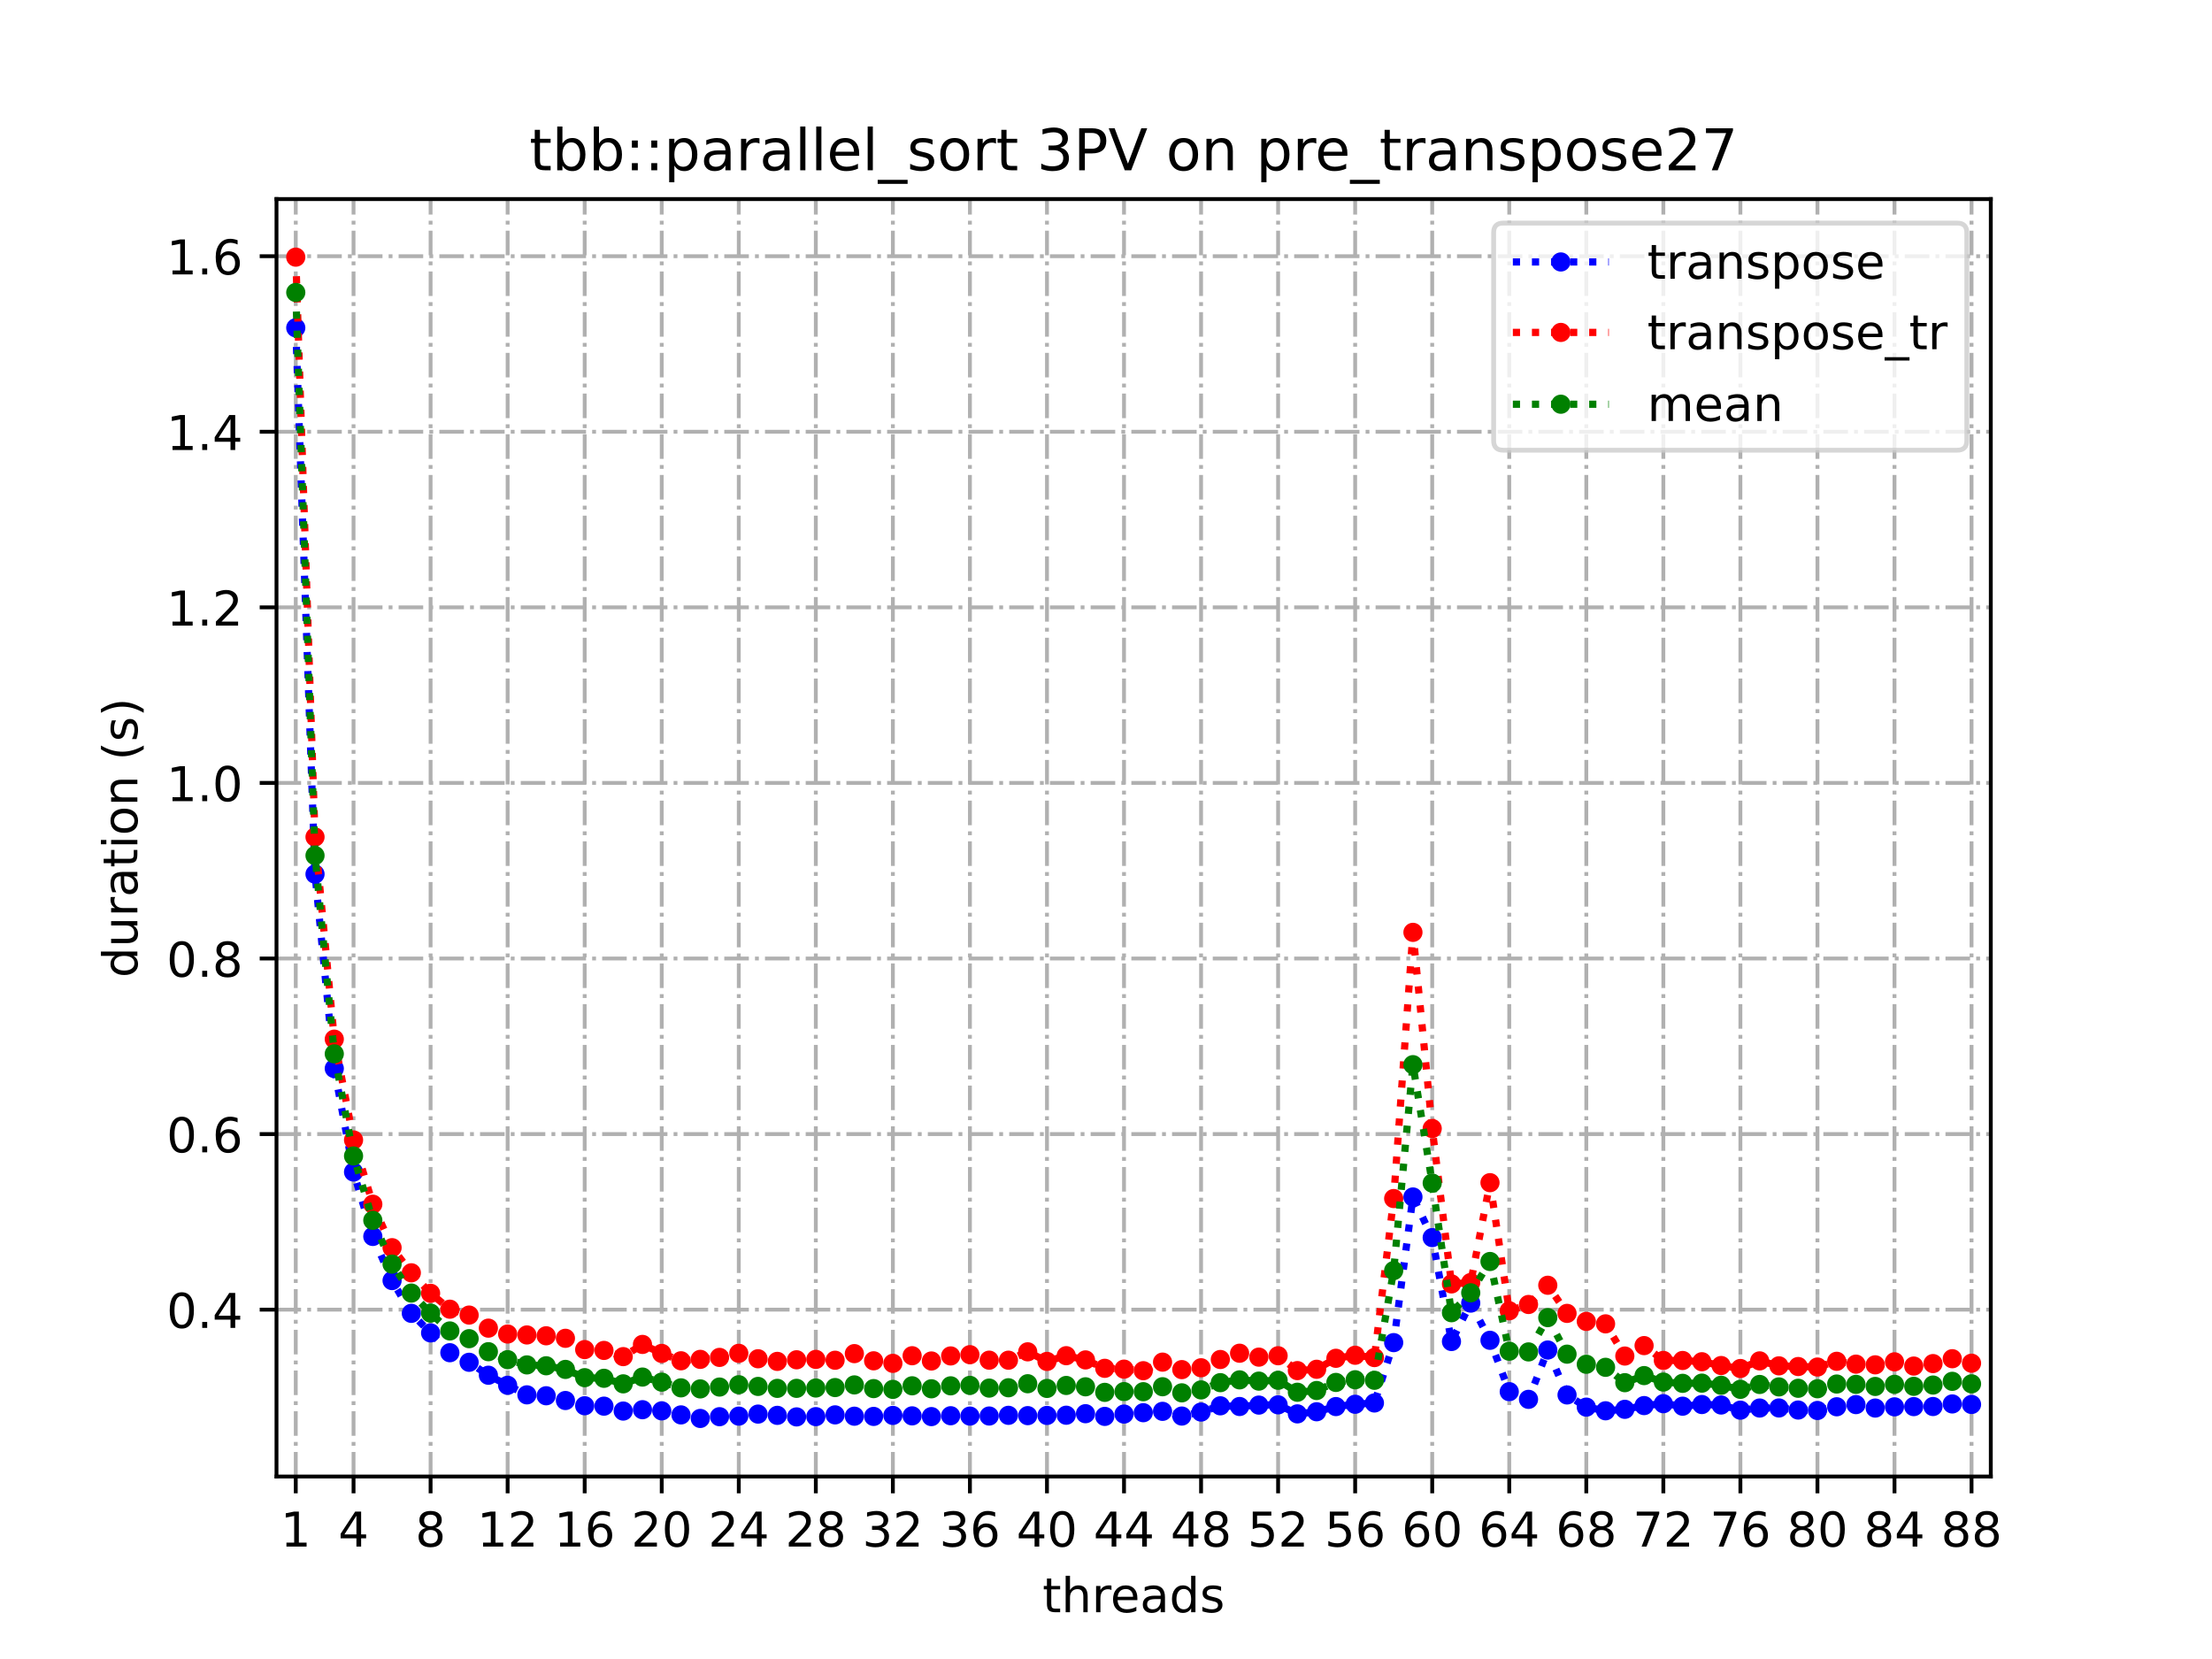 <?xml version="1.0" encoding="utf-8" standalone="no"?>
<!DOCTYPE svg PUBLIC "-//W3C//DTD SVG 1.1//EN"
  "http://www.w3.org/Graphics/SVG/1.1/DTD/svg11.dtd">
<!-- Created with matplotlib (https://matplotlib.org/) -->
<svg height="345.6pt" version="1.1" viewBox="0 0 460.8 345.6" width="460.8pt" xmlns="http://www.w3.org/2000/svg" xmlns:xlink="http://www.w3.org/1999/xlink">
 <defs>
  <style type="text/css">
*{stroke-linecap:butt;stroke-linejoin:round;}
  </style>
 </defs>
 <g id="figure_1">
  <g id="patch_1">
   <path d="M 0 345.6 
L 460.8 345.6 
L 460.8 0 
L 0 0 
z
" style="fill:#ffffff;"/>
  </g>
  <g id="axes_1">
   <g id="patch_2">
    <path d="M 57.6 307.584 
L 414.72 307.584 
L 414.72 41.472 
L 57.6 41.472 
z
" style="fill:#ffffff;"/>
   </g>
   <g id="matplotlib.axis_1">
    <g id="xtick_1">
     <g id="line2d_1">
      <path clip-path="url(#p110246366f)" d="M 61.613 307.584 
L 61.613 41.472 
" style="fill:none;stroke:#b0b0b0;stroke-dasharray:5.12,1.28,0.8,1.28;stroke-dashoffset:0;stroke-width:0.8;"/>
     </g>
     <g id="line2d_2">
      <defs>
       <path d="M 0 0 
L 0 3.5 
" id="mb930ca60d5" style="stroke:#000000;stroke-width:0.8;"/>
      </defs>
      <g>
       <use style="stroke:#000000;stroke-width:0.8;" x="61.613" xlink:href="#mb930ca60d5" y="307.584"/>
      </g>
     </g>
     <g id="text_1">
      <!-- 1 -->
      <defs>
       <path d="M 12.406 8.297 
L 28.516 8.297 
L 28.516 63.922 
L 10.984 60.406 
L 10.984 69.391 
L 28.422 72.906 
L 38.281 72.906 
L 38.281 8.297 
L 54.391 8.297 
L 54.391 0 
L 12.406 0 
z
" id="DejaVuSans-49"/>
      </defs>
      <g transform="translate(58.431 322.182)scale(0.1 -0.1)">
       <use xlink:href="#DejaVuSans-49"/>
      </g>
     </g>
    </g>
    <g id="xtick_2">
     <g id="line2d_3">
      <path clip-path="url(#p110246366f)" d="M 73.65 307.584 
L 73.65 41.472 
" style="fill:none;stroke:#b0b0b0;stroke-dasharray:5.12,1.28,0.8,1.28;stroke-dashoffset:0;stroke-width:0.8;"/>
     </g>
     <g id="line2d_4">
      <g>
       <use style="stroke:#000000;stroke-width:0.8;" x="73.65" xlink:href="#mb930ca60d5" y="307.584"/>
      </g>
     </g>
     <g id="text_2">
      <!-- 4 -->
      <defs>
       <path d="M 37.797 64.312 
L 12.891 25.391 
L 37.797 25.391 
z
M 35.203 72.906 
L 47.609 72.906 
L 47.609 25.391 
L 58.016 25.391 
L 58.016 17.188 
L 47.609 17.188 
L 47.609 0 
L 37.797 0 
L 37.797 17.188 
L 4.891 17.188 
L 4.891 26.703 
z
" id="DejaVuSans-52"/>
      </defs>
      <g transform="translate(70.469 322.182)scale(0.1 -0.1)">
       <use xlink:href="#DejaVuSans-52"/>
      </g>
     </g>
    </g>
    <g id="xtick_3">
     <g id="line2d_5">
      <path clip-path="url(#p110246366f)" d="M 89.701 307.584 
L 89.701 41.472 
" style="fill:none;stroke:#b0b0b0;stroke-dasharray:5.12,1.28,0.8,1.28;stroke-dashoffset:0;stroke-width:0.8;"/>
     </g>
     <g id="line2d_6">
      <g>
       <use style="stroke:#000000;stroke-width:0.8;" x="89.701" xlink:href="#mb930ca60d5" y="307.584"/>
      </g>
     </g>
     <g id="text_3">
      <!-- 8 -->
      <defs>
       <path d="M 31.781 34.625 
Q 24.75 34.625 20.719 30.859 
Q 16.703 27.094 16.703 20.516 
Q 16.703 13.922 20.719 10.156 
Q 24.75 6.391 31.781 6.391 
Q 38.812 6.391 42.859 10.172 
Q 46.922 13.969 46.922 20.516 
Q 46.922 27.094 42.891 30.859 
Q 38.875 34.625 31.781 34.625 
z
M 21.922 38.812 
Q 15.578 40.375 12.031 44.719 
Q 8.5 49.078 8.5 55.328 
Q 8.5 64.062 14.719 69.141 
Q 20.953 74.219 31.781 74.219 
Q 42.672 74.219 48.875 69.141 
Q 55.078 64.062 55.078 55.328 
Q 55.078 49.078 51.531 44.719 
Q 48 40.375 41.703 38.812 
Q 48.828 37.156 52.797 32.312 
Q 56.781 27.484 56.781 20.516 
Q 56.781 9.906 50.312 4.234 
Q 43.844 -1.422 31.781 -1.422 
Q 19.734 -1.422 13.25 4.234 
Q 6.781 9.906 6.781 20.516 
Q 6.781 27.484 10.781 32.312 
Q 14.797 37.156 21.922 38.812 
z
M 18.312 54.391 
Q 18.312 48.734 21.844 45.562 
Q 25.391 42.391 31.781 42.391 
Q 38.141 42.391 41.719 45.562 
Q 45.312 48.734 45.312 54.391 
Q 45.312 60.062 41.719 63.234 
Q 38.141 66.406 31.781 66.406 
Q 25.391 66.406 21.844 63.234 
Q 18.312 60.062 18.312 54.391 
z
" id="DejaVuSans-56"/>
      </defs>
      <g transform="translate(86.519 322.182)scale(0.1 -0.1)">
       <use xlink:href="#DejaVuSans-56"/>
      </g>
     </g>
    </g>
    <g id="xtick_4">
     <g id="line2d_7">
      <path clip-path="url(#p110246366f)" d="M 105.751 307.584 
L 105.751 41.472 
" style="fill:none;stroke:#b0b0b0;stroke-dasharray:5.12,1.28,0.8,1.28;stroke-dashoffset:0;stroke-width:0.8;"/>
     </g>
     <g id="line2d_8">
      <g>
       <use style="stroke:#000000;stroke-width:0.8;" x="105.751" xlink:href="#mb930ca60d5" y="307.584"/>
      </g>
     </g>
     <g id="text_4">
      <!-- 12 -->
      <defs>
       <path d="M 19.188 8.297 
L 53.609 8.297 
L 53.609 0 
L 7.328 0 
L 7.328 8.297 
Q 12.938 14.109 22.625 23.891 
Q 32.328 33.688 34.812 36.531 
Q 39.547 41.844 41.422 45.531 
Q 43.312 49.219 43.312 52.781 
Q 43.312 58.594 39.234 62.25 
Q 35.156 65.922 28.609 65.922 
Q 23.969 65.922 18.812 64.312 
Q 13.672 62.703 7.812 59.422 
L 7.812 69.391 
Q 13.766 71.781 18.938 73 
Q 24.125 74.219 28.422 74.219 
Q 39.75 74.219 46.484 68.547 
Q 53.219 62.891 53.219 53.422 
Q 53.219 48.922 51.531 44.891 
Q 49.859 40.875 45.406 35.406 
Q 44.188 33.984 37.641 27.219 
Q 31.109 20.453 19.188 8.297 
z
" id="DejaVuSans-50"/>
      </defs>
      <g transform="translate(99.389 322.182)scale(0.1 -0.1)">
       <use xlink:href="#DejaVuSans-49"/>
       <use x="63.623" xlink:href="#DejaVuSans-50"/>
      </g>
     </g>
    </g>
    <g id="xtick_5">
     <g id="line2d_9">
      <path clip-path="url(#p110246366f)" d="M 121.801 307.584 
L 121.801 41.472 
" style="fill:none;stroke:#b0b0b0;stroke-dasharray:5.12,1.28,0.8,1.28;stroke-dashoffset:0;stroke-width:0.8;"/>
     </g>
     <g id="line2d_10">
      <g>
       <use style="stroke:#000000;stroke-width:0.8;" x="121.801" xlink:href="#mb930ca60d5" y="307.584"/>
      </g>
     </g>
     <g id="text_5">
      <!-- 16 -->
      <defs>
       <path d="M 33.016 40.375 
Q 26.375 40.375 22.484 35.828 
Q 18.609 31.297 18.609 23.391 
Q 18.609 15.531 22.484 10.953 
Q 26.375 6.391 33.016 6.391 
Q 39.656 6.391 43.531 10.953 
Q 47.406 15.531 47.406 23.391 
Q 47.406 31.297 43.531 35.828 
Q 39.656 40.375 33.016 40.375 
z
M 52.594 71.297 
L 52.594 62.312 
Q 48.875 64.062 45.094 64.984 
Q 41.312 65.922 37.594 65.922 
Q 27.828 65.922 22.672 59.328 
Q 17.531 52.734 16.797 39.406 
Q 19.672 43.656 24.016 45.922 
Q 28.375 48.188 33.594 48.188 
Q 44.578 48.188 50.953 41.516 
Q 57.328 34.859 57.328 23.391 
Q 57.328 12.156 50.688 5.359 
Q 44.047 -1.422 33.016 -1.422 
Q 20.359 -1.422 13.672 8.266 
Q 6.984 17.969 6.984 36.375 
Q 6.984 53.656 15.188 63.938 
Q 23.391 74.219 37.203 74.219 
Q 40.922 74.219 44.703 73.484 
Q 48.484 72.75 52.594 71.297 
z
" id="DejaVuSans-54"/>
      </defs>
      <g transform="translate(115.439 322.182)scale(0.1 -0.1)">
       <use xlink:href="#DejaVuSans-49"/>
       <use x="63.623" xlink:href="#DejaVuSans-54"/>
      </g>
     </g>
    </g>
    <g id="xtick_6">
     <g id="line2d_11">
      <path clip-path="url(#p110246366f)" d="M 137.852 307.584 
L 137.852 41.472 
" style="fill:none;stroke:#b0b0b0;stroke-dasharray:5.12,1.28,0.8,1.28;stroke-dashoffset:0;stroke-width:0.8;"/>
     </g>
     <g id="line2d_12">
      <g>
       <use style="stroke:#000000;stroke-width:0.8;" x="137.852" xlink:href="#mb930ca60d5" y="307.584"/>
      </g>
     </g>
     <g id="text_6">
      <!-- 20 -->
      <defs>
       <path d="M 31.781 66.406 
Q 24.172 66.406 20.328 58.906 
Q 16.5 51.422 16.5 36.375 
Q 16.5 21.391 20.328 13.891 
Q 24.172 6.391 31.781 6.391 
Q 39.453 6.391 43.281 13.891 
Q 47.125 21.391 47.125 36.375 
Q 47.125 51.422 43.281 58.906 
Q 39.453 66.406 31.781 66.406 
z
M 31.781 74.219 
Q 44.047 74.219 50.516 64.516 
Q 56.984 54.828 56.984 36.375 
Q 56.984 17.969 50.516 8.266 
Q 44.047 -1.422 31.781 -1.422 
Q 19.531 -1.422 13.062 8.266 
Q 6.594 17.969 6.594 36.375 
Q 6.594 54.828 13.062 64.516 
Q 19.531 74.219 31.781 74.219 
z
" id="DejaVuSans-48"/>
      </defs>
      <g transform="translate(131.489 322.182)scale(0.1 -0.1)">
       <use xlink:href="#DejaVuSans-50"/>
       <use x="63.623" xlink:href="#DejaVuSans-48"/>
      </g>
     </g>
    </g>
    <g id="xtick_7">
     <g id="line2d_13">
      <path clip-path="url(#p110246366f)" d="M 153.902 307.584 
L 153.902 41.472 
" style="fill:none;stroke:#b0b0b0;stroke-dasharray:5.12,1.28,0.8,1.28;stroke-dashoffset:0;stroke-width:0.8;"/>
     </g>
     <g id="line2d_14">
      <g>
       <use style="stroke:#000000;stroke-width:0.8;" x="153.902" xlink:href="#mb930ca60d5" y="307.584"/>
      </g>
     </g>
     <g id="text_7">
      <!-- 24 -->
      <g transform="translate(147.54 322.182)scale(0.1 -0.1)">
       <use xlink:href="#DejaVuSans-50"/>
       <use x="63.623" xlink:href="#DejaVuSans-52"/>
      </g>
     </g>
    </g>
    <g id="xtick_8">
     <g id="line2d_15">
      <path clip-path="url(#p110246366f)" d="M 169.952 307.584 
L 169.952 41.472 
" style="fill:none;stroke:#b0b0b0;stroke-dasharray:5.12,1.28,0.8,1.28;stroke-dashoffset:0;stroke-width:0.8;"/>
     </g>
     <g id="line2d_16">
      <g>
       <use style="stroke:#000000;stroke-width:0.8;" x="169.952" xlink:href="#mb930ca60d5" y="307.584"/>
      </g>
     </g>
     <g id="text_8">
      <!-- 28 -->
      <g transform="translate(163.59 322.182)scale(0.1 -0.1)">
       <use xlink:href="#DejaVuSans-50"/>
       <use x="63.623" xlink:href="#DejaVuSans-56"/>
      </g>
     </g>
    </g>
    <g id="xtick_9">
     <g id="line2d_17">
      <path clip-path="url(#p110246366f)" d="M 186.003 307.584 
L 186.003 41.472 
" style="fill:none;stroke:#b0b0b0;stroke-dasharray:5.12,1.28,0.8,1.28;stroke-dashoffset:0;stroke-width:0.8;"/>
     </g>
     <g id="line2d_18">
      <g>
       <use style="stroke:#000000;stroke-width:0.8;" x="186.003" xlink:href="#mb930ca60d5" y="307.584"/>
      </g>
     </g>
     <g id="text_9">
      <!-- 32 -->
      <defs>
       <path d="M 40.578 39.312 
Q 47.656 37.797 51.625 33 
Q 55.609 28.219 55.609 21.188 
Q 55.609 10.406 48.188 4.484 
Q 40.766 -1.422 27.094 -1.422 
Q 22.516 -1.422 17.656 -0.516 
Q 12.797 0.391 7.625 2.203 
L 7.625 11.719 
Q 11.719 9.328 16.594 8.109 
Q 21.484 6.891 26.812 6.891 
Q 36.078 6.891 40.938 10.547 
Q 45.797 14.203 45.797 21.188 
Q 45.797 27.641 41.281 31.266 
Q 36.766 34.906 28.719 34.906 
L 20.219 34.906 
L 20.219 43.016 
L 29.109 43.016 
Q 36.375 43.016 40.234 45.922 
Q 44.094 48.828 44.094 54.297 
Q 44.094 59.906 40.109 62.906 
Q 36.141 65.922 28.719 65.922 
Q 24.656 65.922 20.016 65.031 
Q 15.375 64.156 9.812 62.312 
L 9.812 71.094 
Q 15.438 72.656 20.344 73.438 
Q 25.25 74.219 29.594 74.219 
Q 40.828 74.219 47.359 69.109 
Q 53.906 64.016 53.906 55.328 
Q 53.906 49.266 50.438 45.094 
Q 46.969 40.922 40.578 39.312 
z
" id="DejaVuSans-51"/>
      </defs>
      <g transform="translate(179.64 322.182)scale(0.1 -0.1)">
       <use xlink:href="#DejaVuSans-51"/>
       <use x="63.623" xlink:href="#DejaVuSans-50"/>
      </g>
     </g>
    </g>
    <g id="xtick_10">
     <g id="line2d_19">
      <path clip-path="url(#p110246366f)" d="M 202.053 307.584 
L 202.053 41.472 
" style="fill:none;stroke:#b0b0b0;stroke-dasharray:5.12,1.28,0.8,1.28;stroke-dashoffset:0;stroke-width:0.8;"/>
     </g>
     <g id="line2d_20">
      <g>
       <use style="stroke:#000000;stroke-width:0.8;" x="202.053" xlink:href="#mb930ca60d5" y="307.584"/>
      </g>
     </g>
     <g id="text_10">
      <!-- 36 -->
      <g transform="translate(195.691 322.182)scale(0.1 -0.1)">
       <use xlink:href="#DejaVuSans-51"/>
       <use x="63.623" xlink:href="#DejaVuSans-54"/>
      </g>
     </g>
    </g>
    <g id="xtick_11">
     <g id="line2d_21">
      <path clip-path="url(#p110246366f)" d="M 218.103 307.584 
L 218.103 41.472 
" style="fill:none;stroke:#b0b0b0;stroke-dasharray:5.12,1.28,0.8,1.28;stroke-dashoffset:0;stroke-width:0.8;"/>
     </g>
     <g id="line2d_22">
      <g>
       <use style="stroke:#000000;stroke-width:0.8;" x="218.103" xlink:href="#mb930ca60d5" y="307.584"/>
      </g>
     </g>
     <g id="text_11">
      <!-- 40 -->
      <g transform="translate(211.741 322.182)scale(0.1 -0.1)">
       <use xlink:href="#DejaVuSans-52"/>
       <use x="63.623" xlink:href="#DejaVuSans-48"/>
      </g>
     </g>
    </g>
    <g id="xtick_12">
     <g id="line2d_23">
      <path clip-path="url(#p110246366f)" d="M 234.154 307.584 
L 234.154 41.472 
" style="fill:none;stroke:#b0b0b0;stroke-dasharray:5.12,1.28,0.8,1.28;stroke-dashoffset:0;stroke-width:0.8;"/>
     </g>
     <g id="line2d_24">
      <g>
       <use style="stroke:#000000;stroke-width:0.8;" x="234.154" xlink:href="#mb930ca60d5" y="307.584"/>
      </g>
     </g>
     <g id="text_12">
      <!-- 44 -->
      <g transform="translate(227.791 322.182)scale(0.1 -0.1)">
       <use xlink:href="#DejaVuSans-52"/>
       <use x="63.623" xlink:href="#DejaVuSans-52"/>
      </g>
     </g>
    </g>
    <g id="xtick_13">
     <g id="line2d_25">
      <path clip-path="url(#p110246366f)" d="M 250.204 307.584 
L 250.204 41.472 
" style="fill:none;stroke:#b0b0b0;stroke-dasharray:5.12,1.28,0.8,1.28;stroke-dashoffset:0;stroke-width:0.8;"/>
     </g>
     <g id="line2d_26">
      <g>
       <use style="stroke:#000000;stroke-width:0.8;" x="250.204" xlink:href="#mb930ca60d5" y="307.584"/>
      </g>
     </g>
     <g id="text_13">
      <!-- 48 -->
      <g transform="translate(243.842 322.182)scale(0.1 -0.1)">
       <use xlink:href="#DejaVuSans-52"/>
       <use x="63.623" xlink:href="#DejaVuSans-56"/>
      </g>
     </g>
    </g>
    <g id="xtick_14">
     <g id="line2d_27">
      <path clip-path="url(#p110246366f)" d="M 266.254 307.584 
L 266.254 41.472 
" style="fill:none;stroke:#b0b0b0;stroke-dasharray:5.12,1.28,0.8,1.28;stroke-dashoffset:0;stroke-width:0.8;"/>
     </g>
     <g id="line2d_28">
      <g>
       <use style="stroke:#000000;stroke-width:0.8;" x="266.254" xlink:href="#mb930ca60d5" y="307.584"/>
      </g>
     </g>
     <g id="text_14">
      <!-- 52 -->
      <defs>
       <path d="M 10.797 72.906 
L 49.516 72.906 
L 49.516 64.594 
L 19.828 64.594 
L 19.828 46.734 
Q 21.969 47.469 24.109 47.828 
Q 26.266 48.188 28.422 48.188 
Q 40.625 48.188 47.75 41.5 
Q 54.891 34.812 54.891 23.391 
Q 54.891 11.625 47.562 5.094 
Q 40.234 -1.422 26.906 -1.422 
Q 22.312 -1.422 17.547 -0.641 
Q 12.797 0.141 7.719 1.703 
L 7.719 11.625 
Q 12.109 9.234 16.797 8.062 
Q 21.484 6.891 26.703 6.891 
Q 35.156 6.891 40.078 11.328 
Q 45.016 15.766 45.016 23.391 
Q 45.016 31 40.078 35.438 
Q 35.156 39.891 26.703 39.891 
Q 22.75 39.891 18.812 39.016 
Q 14.891 38.141 10.797 36.281 
z
" id="DejaVuSans-53"/>
      </defs>
      <g transform="translate(259.892 322.182)scale(0.1 -0.1)">
       <use xlink:href="#DejaVuSans-53"/>
       <use x="63.623" xlink:href="#DejaVuSans-50"/>
      </g>
     </g>
    </g>
    <g id="xtick_15">
     <g id="line2d_29">
      <path clip-path="url(#p110246366f)" d="M 282.305 307.584 
L 282.305 41.472 
" style="fill:none;stroke:#b0b0b0;stroke-dasharray:5.12,1.28,0.8,1.28;stroke-dashoffset:0;stroke-width:0.8;"/>
     </g>
     <g id="line2d_30">
      <g>
       <use style="stroke:#000000;stroke-width:0.8;" x="282.305" xlink:href="#mb930ca60d5" y="307.584"/>
      </g>
     </g>
     <g id="text_15">
      <!-- 56 -->
      <g transform="translate(275.942 322.182)scale(0.1 -0.1)">
       <use xlink:href="#DejaVuSans-53"/>
       <use x="63.623" xlink:href="#DejaVuSans-54"/>
      </g>
     </g>
    </g>
    <g id="xtick_16">
     <g id="line2d_31">
      <path clip-path="url(#p110246366f)" d="M 298.355 307.584 
L 298.355 41.472 
" style="fill:none;stroke:#b0b0b0;stroke-dasharray:5.12,1.28,0.8,1.28;stroke-dashoffset:0;stroke-width:0.8;"/>
     </g>
     <g id="line2d_32">
      <g>
       <use style="stroke:#000000;stroke-width:0.8;" x="298.355" xlink:href="#mb930ca60d5" y="307.584"/>
      </g>
     </g>
     <g id="text_16">
      <!-- 60 -->
      <g transform="translate(291.993 322.182)scale(0.1 -0.1)">
       <use xlink:href="#DejaVuSans-54"/>
       <use x="63.623" xlink:href="#DejaVuSans-48"/>
      </g>
     </g>
    </g>
    <g id="xtick_17">
     <g id="line2d_33">
      <path clip-path="url(#p110246366f)" d="M 314.405 307.584 
L 314.405 41.472 
" style="fill:none;stroke:#b0b0b0;stroke-dasharray:5.12,1.28,0.8,1.28;stroke-dashoffset:0;stroke-width:0.8;"/>
     </g>
     <g id="line2d_34">
      <g>
       <use style="stroke:#000000;stroke-width:0.8;" x="314.405" xlink:href="#mb930ca60d5" y="307.584"/>
      </g>
     </g>
     <g id="text_17">
      <!-- 64 -->
      <g transform="translate(308.043 322.182)scale(0.1 -0.1)">
       <use xlink:href="#DejaVuSans-54"/>
       <use x="63.623" xlink:href="#DejaVuSans-52"/>
      </g>
     </g>
    </g>
    <g id="xtick_18">
     <g id="line2d_35">
      <path clip-path="url(#p110246366f)" d="M 330.456 307.584 
L 330.456 41.472 
" style="fill:none;stroke:#b0b0b0;stroke-dasharray:5.12,1.28,0.8,1.28;stroke-dashoffset:0;stroke-width:0.8;"/>
     </g>
     <g id="line2d_36">
      <g>
       <use style="stroke:#000000;stroke-width:0.8;" x="330.456" xlink:href="#mb930ca60d5" y="307.584"/>
      </g>
     </g>
     <g id="text_18">
      <!-- 68 -->
      <g transform="translate(324.093 322.182)scale(0.1 -0.1)">
       <use xlink:href="#DejaVuSans-54"/>
       <use x="63.623" xlink:href="#DejaVuSans-56"/>
      </g>
     </g>
    </g>
    <g id="xtick_19">
     <g id="line2d_37">
      <path clip-path="url(#p110246366f)" d="M 346.506 307.584 
L 346.506 41.472 
" style="fill:none;stroke:#b0b0b0;stroke-dasharray:5.12,1.28,0.8,1.28;stroke-dashoffset:0;stroke-width:0.8;"/>
     </g>
     <g id="line2d_38">
      <g>
       <use style="stroke:#000000;stroke-width:0.8;" x="346.506" xlink:href="#mb930ca60d5" y="307.584"/>
      </g>
     </g>
     <g id="text_19">
      <!-- 72 -->
      <defs>
       <path d="M 8.203 72.906 
L 55.078 72.906 
L 55.078 68.703 
L 28.609 0 
L 18.312 0 
L 43.219 64.594 
L 8.203 64.594 
z
" id="DejaVuSans-55"/>
      </defs>
      <g transform="translate(340.144 322.182)scale(0.1 -0.1)">
       <use xlink:href="#DejaVuSans-55"/>
       <use x="63.623" xlink:href="#DejaVuSans-50"/>
      </g>
     </g>
    </g>
    <g id="xtick_20">
     <g id="line2d_39">
      <path clip-path="url(#p110246366f)" d="M 362.556 307.584 
L 362.556 41.472 
" style="fill:none;stroke:#b0b0b0;stroke-dasharray:5.12,1.28,0.8,1.28;stroke-dashoffset:0;stroke-width:0.8;"/>
     </g>
     <g id="line2d_40">
      <g>
       <use style="stroke:#000000;stroke-width:0.8;" x="362.556" xlink:href="#mb930ca60d5" y="307.584"/>
      </g>
     </g>
     <g id="text_20">
      <!-- 76 -->
      <g transform="translate(356.194 322.182)scale(0.1 -0.1)">
       <use xlink:href="#DejaVuSans-55"/>
       <use x="63.623" xlink:href="#DejaVuSans-54"/>
      </g>
     </g>
    </g>
    <g id="xtick_21">
     <g id="line2d_41">
      <path clip-path="url(#p110246366f)" d="M 378.607 307.584 
L 378.607 41.472 
" style="fill:none;stroke:#b0b0b0;stroke-dasharray:5.12,1.28,0.8,1.28;stroke-dashoffset:0;stroke-width:0.8;"/>
     </g>
     <g id="line2d_42">
      <g>
       <use style="stroke:#000000;stroke-width:0.8;" x="378.607" xlink:href="#mb930ca60d5" y="307.584"/>
      </g>
     </g>
     <g id="text_21">
      <!-- 80 -->
      <g transform="translate(372.244 322.182)scale(0.1 -0.1)">
       <use xlink:href="#DejaVuSans-56"/>
       <use x="63.623" xlink:href="#DejaVuSans-48"/>
      </g>
     </g>
    </g>
    <g id="xtick_22">
     <g id="line2d_43">
      <path clip-path="url(#p110246366f)" d="M 394.657 307.584 
L 394.657 41.472 
" style="fill:none;stroke:#b0b0b0;stroke-dasharray:5.12,1.28,0.8,1.28;stroke-dashoffset:0;stroke-width:0.8;"/>
     </g>
     <g id="line2d_44">
      <g>
       <use style="stroke:#000000;stroke-width:0.8;" x="394.657" xlink:href="#mb930ca60d5" y="307.584"/>
      </g>
     </g>
     <g id="text_22">
      <!-- 84 -->
      <g transform="translate(388.295 322.182)scale(0.1 -0.1)">
       <use xlink:href="#DejaVuSans-56"/>
       <use x="63.623" xlink:href="#DejaVuSans-52"/>
      </g>
     </g>
    </g>
    <g id="xtick_23">
     <g id="line2d_45">
      <path clip-path="url(#p110246366f)" d="M 410.707 307.584 
L 410.707 41.472 
" style="fill:none;stroke:#b0b0b0;stroke-dasharray:5.12,1.28,0.8,1.28;stroke-dashoffset:0;stroke-width:0.8;"/>
     </g>
     <g id="line2d_46">
      <g>
       <use style="stroke:#000000;stroke-width:0.8;" x="410.707" xlink:href="#mb930ca60d5" y="307.584"/>
      </g>
     </g>
     <g id="text_23">
      <!-- 88 -->
      <g transform="translate(404.345 322.182)scale(0.1 -0.1)">
       <use xlink:href="#DejaVuSans-56"/>
       <use x="63.623" xlink:href="#DejaVuSans-56"/>
      </g>
     </g>
    </g>
    <g id="text_24">
     <!-- threads -->
     <defs>
      <path d="M 18.312 70.219 
L 18.312 54.688 
L 36.812 54.688 
L 36.812 47.703 
L 18.312 47.703 
L 18.312 18.016 
Q 18.312 11.328 20.141 9.422 
Q 21.969 7.516 27.594 7.516 
L 36.812 7.516 
L 36.812 0 
L 27.594 0 
Q 17.188 0 13.234 3.875 
Q 9.281 7.766 9.281 18.016 
L 9.281 47.703 
L 2.688 47.703 
L 2.688 54.688 
L 9.281 54.688 
L 9.281 70.219 
z
" id="DejaVuSans-116"/>
      <path d="M 54.891 33.016 
L 54.891 0 
L 45.906 0 
L 45.906 32.719 
Q 45.906 40.484 42.875 44.328 
Q 39.844 48.188 33.797 48.188 
Q 26.516 48.188 22.312 43.547 
Q 18.109 38.922 18.109 30.906 
L 18.109 0 
L 9.078 0 
L 9.078 75.984 
L 18.109 75.984 
L 18.109 46.188 
Q 21.344 51.125 25.703 53.562 
Q 30.078 56 35.797 56 
Q 45.219 56 50.047 50.172 
Q 54.891 44.344 54.891 33.016 
z
" id="DejaVuSans-104"/>
      <path d="M 41.109 46.297 
Q 39.594 47.172 37.812 47.578 
Q 36.031 48 33.891 48 
Q 26.266 48 22.188 43.047 
Q 18.109 38.094 18.109 28.812 
L 18.109 0 
L 9.078 0 
L 9.078 54.688 
L 18.109 54.688 
L 18.109 46.188 
Q 20.953 51.172 25.484 53.578 
Q 30.031 56 36.531 56 
Q 37.453 56 38.578 55.875 
Q 39.703 55.766 41.062 55.516 
z
" id="DejaVuSans-114"/>
      <path d="M 56.203 29.594 
L 56.203 25.203 
L 14.891 25.203 
Q 15.484 15.922 20.484 11.062 
Q 25.484 6.203 34.422 6.203 
Q 39.594 6.203 44.453 7.469 
Q 49.312 8.734 54.109 11.281 
L 54.109 2.781 
Q 49.266 0.734 44.188 -0.344 
Q 39.109 -1.422 33.891 -1.422 
Q 20.797 -1.422 13.156 6.188 
Q 5.516 13.812 5.516 26.812 
Q 5.516 40.234 12.766 48.109 
Q 20.016 56 32.328 56 
Q 43.359 56 49.781 48.891 
Q 56.203 41.797 56.203 29.594 
z
M 47.219 32.234 
Q 47.125 39.594 43.094 43.984 
Q 39.062 48.391 32.422 48.391 
Q 24.906 48.391 20.391 44.141 
Q 15.875 39.891 15.188 32.172 
z
" id="DejaVuSans-101"/>
      <path d="M 34.281 27.484 
Q 23.391 27.484 19.188 25 
Q 14.984 22.516 14.984 16.5 
Q 14.984 11.719 18.141 8.906 
Q 21.297 6.109 26.703 6.109 
Q 34.188 6.109 38.703 11.406 
Q 43.219 16.703 43.219 25.484 
L 43.219 27.484 
z
M 52.203 31.203 
L 52.203 0 
L 43.219 0 
L 43.219 8.297 
Q 40.141 3.328 35.547 0.953 
Q 30.953 -1.422 24.312 -1.422 
Q 15.922 -1.422 10.953 3.297 
Q 6 8.016 6 15.922 
Q 6 25.141 12.172 29.828 
Q 18.359 34.516 30.609 34.516 
L 43.219 34.516 
L 43.219 35.406 
Q 43.219 41.609 39.141 45 
Q 35.062 48.391 27.688 48.391 
Q 23 48.391 18.547 47.266 
Q 14.109 46.141 10.016 43.891 
L 10.016 52.203 
Q 14.938 54.109 19.578 55.047 
Q 24.219 56 28.609 56 
Q 40.484 56 46.344 49.844 
Q 52.203 43.703 52.203 31.203 
z
" id="DejaVuSans-97"/>
      <path d="M 45.406 46.391 
L 45.406 75.984 
L 54.391 75.984 
L 54.391 0 
L 45.406 0 
L 45.406 8.203 
Q 42.578 3.328 38.25 0.953 
Q 33.938 -1.422 27.875 -1.422 
Q 17.969 -1.422 11.734 6.484 
Q 5.516 14.406 5.516 27.297 
Q 5.516 40.188 11.734 48.094 
Q 17.969 56 27.875 56 
Q 33.938 56 38.25 53.625 
Q 42.578 51.266 45.406 46.391 
z
M 14.797 27.297 
Q 14.797 17.391 18.875 11.75 
Q 22.953 6.109 30.078 6.109 
Q 37.203 6.109 41.297 11.75 
Q 45.406 17.391 45.406 27.297 
Q 45.406 37.203 41.297 42.844 
Q 37.203 48.484 30.078 48.484 
Q 22.953 48.484 18.875 42.844 
Q 14.797 37.203 14.797 27.297 
z
" id="DejaVuSans-100"/>
      <path d="M 44.281 53.078 
L 44.281 44.578 
Q 40.484 46.531 36.375 47.5 
Q 32.281 48.484 27.875 48.484 
Q 21.188 48.484 17.844 46.438 
Q 14.5 44.391 14.5 40.281 
Q 14.5 37.156 16.891 35.375 
Q 19.281 33.594 26.516 31.984 
L 29.594 31.297 
Q 39.156 29.25 43.188 25.516 
Q 47.219 21.781 47.219 15.094 
Q 47.219 7.469 41.188 3.016 
Q 35.156 -1.422 24.609 -1.422 
Q 20.219 -1.422 15.453 -0.562 
Q 10.688 0.297 5.422 2 
L 5.422 11.281 
Q 10.406 8.688 15.234 7.391 
Q 20.062 6.109 24.812 6.109 
Q 31.156 6.109 34.562 8.281 
Q 37.984 10.453 37.984 14.406 
Q 37.984 18.062 35.516 20.016 
Q 33.062 21.969 24.703 23.781 
L 21.578 24.516 
Q 13.234 26.266 9.516 29.906 
Q 5.812 33.547 5.812 39.891 
Q 5.812 47.609 11.281 51.797 
Q 16.75 56 26.812 56 
Q 31.781 56 36.172 55.266 
Q 40.578 54.547 44.281 53.078 
z
" id="DejaVuSans-115"/>
     </defs>
     <g transform="translate(217.169 335.861)scale(0.1 -0.1)">
      <use xlink:href="#DejaVuSans-116"/>
      <use x="39.209" xlink:href="#DejaVuSans-104"/>
      <use x="102.588" xlink:href="#DejaVuSans-114"/>
      <use x="141.451" xlink:href="#DejaVuSans-101"/>
      <use x="202.975" xlink:href="#DejaVuSans-97"/>
      <use x="264.254" xlink:href="#DejaVuSans-100"/>
      <use x="327.73" xlink:href="#DejaVuSans-115"/>
     </g>
    </g>
   </g>
   <g id="matplotlib.axis_2">
    <g id="ytick_1">
     <g id="line2d_47">
      <path clip-path="url(#p110246366f)" d="M 57.6 272.827 
L 414.72 272.827 
" style="fill:none;stroke:#b0b0b0;stroke-dasharray:5.12,1.28,0.8,1.28;stroke-dashoffset:0;stroke-width:0.8;"/>
     </g>
     <g id="line2d_48">
      <defs>
       <path d="M 0 0 
L -3.5 0 
" id="m59de26925c" style="stroke:#000000;stroke-width:0.8;"/>
      </defs>
      <g>
       <use style="stroke:#000000;stroke-width:0.8;" x="57.6" xlink:href="#m59de26925c" y="272.827"/>
      </g>
     </g>
     <g id="text_25">
      <!-- 0.4 -->
      <defs>
       <path d="M 10.688 12.406 
L 21 12.406 
L 21 0 
L 10.688 0 
z
" id="DejaVuSans-46"/>
      </defs>
      <g transform="translate(34.697 276.626)scale(0.1 -0.1)">
       <use xlink:href="#DejaVuSans-48"/>
       <use x="63.623" xlink:href="#DejaVuSans-46"/>
       <use x="95.41" xlink:href="#DejaVuSans-52"/>
      </g>
     </g>
    </g>
    <g id="ytick_2">
     <g id="line2d_49">
      <path clip-path="url(#p110246366f)" d="M 57.6 236.25 
L 414.72 236.25 
" style="fill:none;stroke:#b0b0b0;stroke-dasharray:5.12,1.28,0.8,1.28;stroke-dashoffset:0;stroke-width:0.8;"/>
     </g>
     <g id="line2d_50">
      <g>
       <use style="stroke:#000000;stroke-width:0.8;" x="57.6" xlink:href="#m59de26925c" y="236.25"/>
      </g>
     </g>
     <g id="text_26">
      <!-- 0.6 -->
      <g transform="translate(34.697 240.05)scale(0.1 -0.1)">
       <use xlink:href="#DejaVuSans-48"/>
       <use x="63.623" xlink:href="#DejaVuSans-46"/>
       <use x="95.41" xlink:href="#DejaVuSans-54"/>
      </g>
     </g>
    </g>
    <g id="ytick_3">
     <g id="line2d_51">
      <path clip-path="url(#p110246366f)" d="M 57.6 199.674 
L 414.72 199.674 
" style="fill:none;stroke:#b0b0b0;stroke-dasharray:5.12,1.28,0.8,1.28;stroke-dashoffset:0;stroke-width:0.8;"/>
     </g>
     <g id="line2d_52">
      <g>
       <use style="stroke:#000000;stroke-width:0.8;" x="57.6" xlink:href="#m59de26925c" y="199.674"/>
      </g>
     </g>
     <g id="text_27">
      <!-- 0.8 -->
      <g transform="translate(34.697 203.473)scale(0.1 -0.1)">
       <use xlink:href="#DejaVuSans-48"/>
       <use x="63.623" xlink:href="#DejaVuSans-46"/>
       <use x="95.41" xlink:href="#DejaVuSans-56"/>
      </g>
     </g>
    </g>
    <g id="ytick_4">
     <g id="line2d_53">
      <path clip-path="url(#p110246366f)" d="M 57.6 163.098 
L 414.72 163.098 
" style="fill:none;stroke:#b0b0b0;stroke-dasharray:5.12,1.28,0.8,1.28;stroke-dashoffset:0;stroke-width:0.8;"/>
     </g>
     <g id="line2d_54">
      <g>
       <use style="stroke:#000000;stroke-width:0.8;" x="57.6" xlink:href="#m59de26925c" y="163.098"/>
      </g>
     </g>
     <g id="text_28">
      <!-- 1.0 -->
      <g transform="translate(34.697 166.897)scale(0.1 -0.1)">
       <use xlink:href="#DejaVuSans-49"/>
       <use x="63.623" xlink:href="#DejaVuSans-46"/>
       <use x="95.41" xlink:href="#DejaVuSans-48"/>
      </g>
     </g>
    </g>
    <g id="ytick_5">
     <g id="line2d_55">
      <path clip-path="url(#p110246366f)" d="M 57.6 126.522 
L 414.72 126.522 
" style="fill:none;stroke:#b0b0b0;stroke-dasharray:5.12,1.28,0.8,1.28;stroke-dashoffset:0;stroke-width:0.8;"/>
     </g>
     <g id="line2d_56">
      <g>
       <use style="stroke:#000000;stroke-width:0.8;" x="57.6" xlink:href="#m59de26925c" y="126.522"/>
      </g>
     </g>
     <g id="text_29">
      <!-- 1.2 -->
      <g transform="translate(34.697 130.321)scale(0.1 -0.1)">
       <use xlink:href="#DejaVuSans-49"/>
       <use x="63.623" xlink:href="#DejaVuSans-46"/>
       <use x="95.41" xlink:href="#DejaVuSans-50"/>
      </g>
     </g>
    </g>
    <g id="ytick_6">
     <g id="line2d_57">
      <path clip-path="url(#p110246366f)" d="M 57.6 89.945 
L 414.72 89.945 
" style="fill:none;stroke:#b0b0b0;stroke-dasharray:5.12,1.28,0.8,1.28;stroke-dashoffset:0;stroke-width:0.8;"/>
     </g>
     <g id="line2d_58">
      <g>
       <use style="stroke:#000000;stroke-width:0.8;" x="57.6" xlink:href="#m59de26925c" y="89.945"/>
      </g>
     </g>
     <g id="text_30">
      <!-- 1.4 -->
      <g transform="translate(34.697 93.745)scale(0.1 -0.1)">
       <use xlink:href="#DejaVuSans-49"/>
       <use x="63.623" xlink:href="#DejaVuSans-46"/>
       <use x="95.41" xlink:href="#DejaVuSans-52"/>
      </g>
     </g>
    </g>
    <g id="ytick_7">
     <g id="line2d_59">
      <path clip-path="url(#p110246366f)" d="M 57.6 53.369 
L 414.72 53.369 
" style="fill:none;stroke:#b0b0b0;stroke-dasharray:5.12,1.28,0.8,1.28;stroke-dashoffset:0;stroke-width:0.8;"/>
     </g>
     <g id="line2d_60">
      <g>
       <use style="stroke:#000000;stroke-width:0.8;" x="57.6" xlink:href="#m59de26925c" y="53.369"/>
      </g>
     </g>
     <g id="text_31">
      <!-- 1.6 -->
      <g transform="translate(34.697 57.168)scale(0.1 -0.1)">
       <use xlink:href="#DejaVuSans-49"/>
       <use x="63.623" xlink:href="#DejaVuSans-46"/>
       <use x="95.41" xlink:href="#DejaVuSans-54"/>
      </g>
     </g>
    </g>
    <g id="text_32">
     <!-- duration (s) -->
     <defs>
      <path d="M 8.5 21.578 
L 8.5 54.688 
L 17.484 54.688 
L 17.484 21.922 
Q 17.484 14.156 20.5 10.266 
Q 23.531 6.391 29.594 6.391 
Q 36.859 6.391 41.078 11.031 
Q 45.312 15.672 45.312 23.688 
L 45.312 54.688 
L 54.297 54.688 
L 54.297 0 
L 45.312 0 
L 45.312 8.406 
Q 42.047 3.422 37.719 1 
Q 33.406 -1.422 27.688 -1.422 
Q 18.266 -1.422 13.375 4.438 
Q 8.5 10.297 8.5 21.578 
z
M 31.109 56 
z
" id="DejaVuSans-117"/>
      <path d="M 9.422 54.688 
L 18.406 54.688 
L 18.406 0 
L 9.422 0 
z
M 9.422 75.984 
L 18.406 75.984 
L 18.406 64.594 
L 9.422 64.594 
z
" id="DejaVuSans-105"/>
      <path d="M 30.609 48.391 
Q 23.391 48.391 19.188 42.75 
Q 14.984 37.109 14.984 27.297 
Q 14.984 17.484 19.156 11.844 
Q 23.344 6.203 30.609 6.203 
Q 37.797 6.203 41.984 11.859 
Q 46.188 17.531 46.188 27.297 
Q 46.188 37.016 41.984 42.703 
Q 37.797 48.391 30.609 48.391 
z
M 30.609 56 
Q 42.328 56 49.016 48.375 
Q 55.719 40.766 55.719 27.297 
Q 55.719 13.875 49.016 6.219 
Q 42.328 -1.422 30.609 -1.422 
Q 18.844 -1.422 12.172 6.219 
Q 5.516 13.875 5.516 27.297 
Q 5.516 40.766 12.172 48.375 
Q 18.844 56 30.609 56 
z
" id="DejaVuSans-111"/>
      <path d="M 54.891 33.016 
L 54.891 0 
L 45.906 0 
L 45.906 32.719 
Q 45.906 40.484 42.875 44.328 
Q 39.844 48.188 33.797 48.188 
Q 26.516 48.188 22.312 43.547 
Q 18.109 38.922 18.109 30.906 
L 18.109 0 
L 9.078 0 
L 9.078 54.688 
L 18.109 54.688 
L 18.109 46.188 
Q 21.344 51.125 25.703 53.562 
Q 30.078 56 35.797 56 
Q 45.219 56 50.047 50.172 
Q 54.891 44.344 54.891 33.016 
z
" id="DejaVuSans-110"/>
      <path id="DejaVuSans-32"/>
      <path d="M 31 75.875 
Q 24.469 64.656 21.281 53.656 
Q 18.109 42.672 18.109 31.391 
Q 18.109 20.125 21.312 9.062 
Q 24.516 -2 31 -13.188 
L 23.188 -13.188 
Q 15.875 -1.703 12.234 9.375 
Q 8.594 20.453 8.594 31.391 
Q 8.594 42.281 12.203 53.312 
Q 15.828 64.359 23.188 75.875 
z
" id="DejaVuSans-40"/>
      <path d="M 8.016 75.875 
L 15.828 75.875 
Q 23.141 64.359 26.781 53.312 
Q 30.422 42.281 30.422 31.391 
Q 30.422 20.453 26.781 9.375 
Q 23.141 -1.703 15.828 -13.188 
L 8.016 -13.188 
Q 14.5 -2 17.703 9.062 
Q 20.906 20.125 20.906 31.391 
Q 20.906 42.672 17.703 53.656 
Q 14.5 64.656 8.016 75.875 
z
" id="DejaVuSans-41"/>
     </defs>
     <g transform="translate(28.617 203.663)rotate(-90)scale(0.1 -0.1)">
      <use xlink:href="#DejaVuSans-100"/>
      <use x="63.477" xlink:href="#DejaVuSans-117"/>
      <use x="126.855" xlink:href="#DejaVuSans-114"/>
      <use x="167.969" xlink:href="#DejaVuSans-97"/>
      <use x="229.248" xlink:href="#DejaVuSans-116"/>
      <use x="268.457" xlink:href="#DejaVuSans-105"/>
      <use x="296.24" xlink:href="#DejaVuSans-111"/>
      <use x="357.422" xlink:href="#DejaVuSans-110"/>
      <use x="420.801" xlink:href="#DejaVuSans-32"/>
      <use x="452.588" xlink:href="#DejaVuSans-40"/>
      <use x="491.602" xlink:href="#DejaVuSans-115"/>
      <use x="543.701" xlink:href="#DejaVuSans-41"/>
     </g>
    </g>
   </g>
   <g id="line2d_61">
    <path clip-path="url(#p110246366f)" d="M 61.613 68.289 
L 65.625 182.097 
L 69.638 222.589 
L 73.65 244.15 
L 77.663 257.575 
L 81.676 266.767 
L 85.688 273.594 
L 89.701 277.668 
L 93.713 281.794 
L 97.726 283.788 
L 101.738 286.486 
L 105.751 288.582 
L 109.764 290.573 
L 113.776 290.763 
L 117.789 291.752 
L 121.801 292.842 
L 125.814 292.928 
L 129.827 293.95 
L 133.839 293.666 
L 137.852 293.909 
L 141.864 294.751 
L 145.877 295.488 
L 149.889 295.123 
L 153.902 295.004 
L 157.915 294.582 
L 161.927 294.844 
L 165.94 295.168 
L 169.952 295.11 
L 173.965 294.744 
L 177.978 295.021 
L 181.99 295.065 
L 186.003 294.858 
L 190.015 294.951 
L 194.028 295.103 
L 198.04 294.923 
L 202.053 294.996 
L 206.066 294.983 
L 210.078 294.839 
L 214.091 294.903 
L 218.103 294.86 
L 222.116 294.815 
L 226.129 294.499 
L 230.141 295.062 
L 234.154 294.576 
L 238.166 294.291 
L 242.179 294.009 
L 246.191 294.99 
L 250.204 294.158 
L 254.217 292.856 
L 258.229 293 
L 262.242 292.708 
L 266.254 292.653 
L 270.267 294.535 
L 274.28 294.094 
L 278.292 293.013 
L 282.305 292.533 
L 286.317 292.266 
L 290.33 279.693 
L 294.342 249.353 
L 298.355 257.817 
L 302.368 279.461 
L 306.38 271.458 
L 310.393 279.209 
L 314.405 289.912 
L 318.418 291.509 
L 322.431 281.232 
L 326.443 290.591 
L 330.456 293.131 
L 334.468 293.892 
L 338.481 293.586 
L 342.493 292.809 
L 346.506 292.414 
L 350.519 292.935 
L 354.531 292.591 
L 358.544 292.689 
L 362.556 293.765 
L 366.569 293.319 
L 370.582 293.305 
L 374.594 293.735 
L 378.607 293.83 
L 382.619 293.055 
L 386.632 292.604 
L 390.644 293.323 
L 394.657 293.07 
L 398.67 293.021 
L 402.682 293.002 
L 406.695 292.467 
L 410.707 292.576 
" style="fill:none;stroke:#0000ff;stroke-dasharray:1.5,2.475;stroke-dashoffset:0;stroke-width:1.5;"/>
    <defs>
     <path d="M 0 1.5 
C 0.398 1.5 0.779 1.342 1.061 1.061 
C 1.342 0.779 1.5 0.398 1.5 0 
C 1.5 -0.398 1.342 -0.779 1.061 -1.061 
C 0.779 -1.342 0.398 -1.5 0 -1.5 
C -0.398 -1.5 -0.779 -1.342 -1.061 -1.061 
C -1.342 -0.779 -1.5 -0.398 -1.5 0 
C -1.5 0.398 -1.342 0.779 -1.061 1.061 
C -0.779 1.342 -0.398 1.5 0 1.5 
z
" id="m109d676d8d" style="stroke:#0000ff;"/>
    </defs>
    <g clip-path="url(#p110246366f)">
     <use style="fill:#0000ff;stroke:#0000ff;" x="61.613" xlink:href="#m109d676d8d" y="68.289"/>
     <use style="fill:#0000ff;stroke:#0000ff;" x="65.625" xlink:href="#m109d676d8d" y="182.097"/>
     <use style="fill:#0000ff;stroke:#0000ff;" x="69.638" xlink:href="#m109d676d8d" y="222.589"/>
     <use style="fill:#0000ff;stroke:#0000ff;" x="73.65" xlink:href="#m109d676d8d" y="244.15"/>
     <use style="fill:#0000ff;stroke:#0000ff;" x="77.663" xlink:href="#m109d676d8d" y="257.575"/>
     <use style="fill:#0000ff;stroke:#0000ff;" x="81.676" xlink:href="#m109d676d8d" y="266.767"/>
     <use style="fill:#0000ff;stroke:#0000ff;" x="85.688" xlink:href="#m109d676d8d" y="273.594"/>
     <use style="fill:#0000ff;stroke:#0000ff;" x="89.701" xlink:href="#m109d676d8d" y="277.668"/>
     <use style="fill:#0000ff;stroke:#0000ff;" x="93.713" xlink:href="#m109d676d8d" y="281.794"/>
     <use style="fill:#0000ff;stroke:#0000ff;" x="97.726" xlink:href="#m109d676d8d" y="283.788"/>
     <use style="fill:#0000ff;stroke:#0000ff;" x="101.738" xlink:href="#m109d676d8d" y="286.486"/>
     <use style="fill:#0000ff;stroke:#0000ff;" x="105.751" xlink:href="#m109d676d8d" y="288.582"/>
     <use style="fill:#0000ff;stroke:#0000ff;" x="109.764" xlink:href="#m109d676d8d" y="290.573"/>
     <use style="fill:#0000ff;stroke:#0000ff;" x="113.776" xlink:href="#m109d676d8d" y="290.763"/>
     <use style="fill:#0000ff;stroke:#0000ff;" x="117.789" xlink:href="#m109d676d8d" y="291.752"/>
     <use style="fill:#0000ff;stroke:#0000ff;" x="121.801" xlink:href="#m109d676d8d" y="292.842"/>
     <use style="fill:#0000ff;stroke:#0000ff;" x="125.814" xlink:href="#m109d676d8d" y="292.928"/>
     <use style="fill:#0000ff;stroke:#0000ff;" x="129.827" xlink:href="#m109d676d8d" y="293.95"/>
     <use style="fill:#0000ff;stroke:#0000ff;" x="133.839" xlink:href="#m109d676d8d" y="293.666"/>
     <use style="fill:#0000ff;stroke:#0000ff;" x="137.852" xlink:href="#m109d676d8d" y="293.909"/>
     <use style="fill:#0000ff;stroke:#0000ff;" x="141.864" xlink:href="#m109d676d8d" y="294.751"/>
     <use style="fill:#0000ff;stroke:#0000ff;" x="145.877" xlink:href="#m109d676d8d" y="295.488"/>
     <use style="fill:#0000ff;stroke:#0000ff;" x="149.889" xlink:href="#m109d676d8d" y="295.123"/>
     <use style="fill:#0000ff;stroke:#0000ff;" x="153.902" xlink:href="#m109d676d8d" y="295.004"/>
     <use style="fill:#0000ff;stroke:#0000ff;" x="157.915" xlink:href="#m109d676d8d" y="294.582"/>
     <use style="fill:#0000ff;stroke:#0000ff;" x="161.927" xlink:href="#m109d676d8d" y="294.844"/>
     <use style="fill:#0000ff;stroke:#0000ff;" x="165.94" xlink:href="#m109d676d8d" y="295.168"/>
     <use style="fill:#0000ff;stroke:#0000ff;" x="169.952" xlink:href="#m109d676d8d" y="295.11"/>
     <use style="fill:#0000ff;stroke:#0000ff;" x="173.965" xlink:href="#m109d676d8d" y="294.744"/>
     <use style="fill:#0000ff;stroke:#0000ff;" x="177.978" xlink:href="#m109d676d8d" y="295.021"/>
     <use style="fill:#0000ff;stroke:#0000ff;" x="181.99" xlink:href="#m109d676d8d" y="295.065"/>
     <use style="fill:#0000ff;stroke:#0000ff;" x="186.003" xlink:href="#m109d676d8d" y="294.858"/>
     <use style="fill:#0000ff;stroke:#0000ff;" x="190.015" xlink:href="#m109d676d8d" y="294.951"/>
     <use style="fill:#0000ff;stroke:#0000ff;" x="194.028" xlink:href="#m109d676d8d" y="295.103"/>
     <use style="fill:#0000ff;stroke:#0000ff;" x="198.04" xlink:href="#m109d676d8d" y="294.923"/>
     <use style="fill:#0000ff;stroke:#0000ff;" x="202.053" xlink:href="#m109d676d8d" y="294.996"/>
     <use style="fill:#0000ff;stroke:#0000ff;" x="206.066" xlink:href="#m109d676d8d" y="294.983"/>
     <use style="fill:#0000ff;stroke:#0000ff;" x="210.078" xlink:href="#m109d676d8d" y="294.839"/>
     <use style="fill:#0000ff;stroke:#0000ff;" x="214.091" xlink:href="#m109d676d8d" y="294.903"/>
     <use style="fill:#0000ff;stroke:#0000ff;" x="218.103" xlink:href="#m109d676d8d" y="294.86"/>
     <use style="fill:#0000ff;stroke:#0000ff;" x="222.116" xlink:href="#m109d676d8d" y="294.815"/>
     <use style="fill:#0000ff;stroke:#0000ff;" x="226.129" xlink:href="#m109d676d8d" y="294.499"/>
     <use style="fill:#0000ff;stroke:#0000ff;" x="230.141" xlink:href="#m109d676d8d" y="295.062"/>
     <use style="fill:#0000ff;stroke:#0000ff;" x="234.154" xlink:href="#m109d676d8d" y="294.576"/>
     <use style="fill:#0000ff;stroke:#0000ff;" x="238.166" xlink:href="#m109d676d8d" y="294.291"/>
     <use style="fill:#0000ff;stroke:#0000ff;" x="242.179" xlink:href="#m109d676d8d" y="294.009"/>
     <use style="fill:#0000ff;stroke:#0000ff;" x="246.191" xlink:href="#m109d676d8d" y="294.99"/>
     <use style="fill:#0000ff;stroke:#0000ff;" x="250.204" xlink:href="#m109d676d8d" y="294.158"/>
     <use style="fill:#0000ff;stroke:#0000ff;" x="254.217" xlink:href="#m109d676d8d" y="292.856"/>
     <use style="fill:#0000ff;stroke:#0000ff;" x="258.229" xlink:href="#m109d676d8d" y="293"/>
     <use style="fill:#0000ff;stroke:#0000ff;" x="262.242" xlink:href="#m109d676d8d" y="292.708"/>
     <use style="fill:#0000ff;stroke:#0000ff;" x="266.254" xlink:href="#m109d676d8d" y="292.653"/>
     <use style="fill:#0000ff;stroke:#0000ff;" x="270.267" xlink:href="#m109d676d8d" y="294.535"/>
     <use style="fill:#0000ff;stroke:#0000ff;" x="274.28" xlink:href="#m109d676d8d" y="294.094"/>
     <use style="fill:#0000ff;stroke:#0000ff;" x="278.292" xlink:href="#m109d676d8d" y="293.013"/>
     <use style="fill:#0000ff;stroke:#0000ff;" x="282.305" xlink:href="#m109d676d8d" y="292.533"/>
     <use style="fill:#0000ff;stroke:#0000ff;" x="286.317" xlink:href="#m109d676d8d" y="292.266"/>
     <use style="fill:#0000ff;stroke:#0000ff;" x="290.33" xlink:href="#m109d676d8d" y="279.693"/>
     <use style="fill:#0000ff;stroke:#0000ff;" x="294.342" xlink:href="#m109d676d8d" y="249.353"/>
     <use style="fill:#0000ff;stroke:#0000ff;" x="298.355" xlink:href="#m109d676d8d" y="257.817"/>
     <use style="fill:#0000ff;stroke:#0000ff;" x="302.368" xlink:href="#m109d676d8d" y="279.461"/>
     <use style="fill:#0000ff;stroke:#0000ff;" x="306.38" xlink:href="#m109d676d8d" y="271.458"/>
     <use style="fill:#0000ff;stroke:#0000ff;" x="310.393" xlink:href="#m109d676d8d" y="279.209"/>
     <use style="fill:#0000ff;stroke:#0000ff;" x="314.405" xlink:href="#m109d676d8d" y="289.912"/>
     <use style="fill:#0000ff;stroke:#0000ff;" x="318.418" xlink:href="#m109d676d8d" y="291.509"/>
     <use style="fill:#0000ff;stroke:#0000ff;" x="322.431" xlink:href="#m109d676d8d" y="281.232"/>
     <use style="fill:#0000ff;stroke:#0000ff;" x="326.443" xlink:href="#m109d676d8d" y="290.591"/>
     <use style="fill:#0000ff;stroke:#0000ff;" x="330.456" xlink:href="#m109d676d8d" y="293.131"/>
     <use style="fill:#0000ff;stroke:#0000ff;" x="334.468" xlink:href="#m109d676d8d" y="293.892"/>
     <use style="fill:#0000ff;stroke:#0000ff;" x="338.481" xlink:href="#m109d676d8d" y="293.586"/>
     <use style="fill:#0000ff;stroke:#0000ff;" x="342.493" xlink:href="#m109d676d8d" y="292.809"/>
     <use style="fill:#0000ff;stroke:#0000ff;" x="346.506" xlink:href="#m109d676d8d" y="292.414"/>
     <use style="fill:#0000ff;stroke:#0000ff;" x="350.519" xlink:href="#m109d676d8d" y="292.935"/>
     <use style="fill:#0000ff;stroke:#0000ff;" x="354.531" xlink:href="#m109d676d8d" y="292.591"/>
     <use style="fill:#0000ff;stroke:#0000ff;" x="358.544" xlink:href="#m109d676d8d" y="292.689"/>
     <use style="fill:#0000ff;stroke:#0000ff;" x="362.556" xlink:href="#m109d676d8d" y="293.765"/>
     <use style="fill:#0000ff;stroke:#0000ff;" x="366.569" xlink:href="#m109d676d8d" y="293.319"/>
     <use style="fill:#0000ff;stroke:#0000ff;" x="370.582" xlink:href="#m109d676d8d" y="293.305"/>
     <use style="fill:#0000ff;stroke:#0000ff;" x="374.594" xlink:href="#m109d676d8d" y="293.735"/>
     <use style="fill:#0000ff;stroke:#0000ff;" x="378.607" xlink:href="#m109d676d8d" y="293.83"/>
     <use style="fill:#0000ff;stroke:#0000ff;" x="382.619" xlink:href="#m109d676d8d" y="293.055"/>
     <use style="fill:#0000ff;stroke:#0000ff;" x="386.632" xlink:href="#m109d676d8d" y="292.604"/>
     <use style="fill:#0000ff;stroke:#0000ff;" x="390.644" xlink:href="#m109d676d8d" y="293.323"/>
     <use style="fill:#0000ff;stroke:#0000ff;" x="394.657" xlink:href="#m109d676d8d" y="293.07"/>
     <use style="fill:#0000ff;stroke:#0000ff;" x="398.67" xlink:href="#m109d676d8d" y="293.021"/>
     <use style="fill:#0000ff;stroke:#0000ff;" x="402.682" xlink:href="#m109d676d8d" y="293.002"/>
     <use style="fill:#0000ff;stroke:#0000ff;" x="406.695" xlink:href="#m109d676d8d" y="292.467"/>
     <use style="fill:#0000ff;stroke:#0000ff;" x="410.707" xlink:href="#m109d676d8d" y="292.576"/>
    </g>
   </g>
   <g id="line2d_62">
    <path clip-path="url(#p110246366f)" d="M 61.613 53.568 
L 65.625 174.362 
L 69.638 216.475 
L 73.65 237.477 
L 77.663 250.859 
L 81.676 259.915 
L 85.688 265.148 
L 89.701 269.418 
L 93.713 272.73 
L 97.726 273.955 
L 101.738 276.678 
L 105.751 277.901 
L 109.764 278.096 
L 113.776 278.27 
L 117.789 278.793 
L 121.801 281.144 
L 125.814 281.318 
L 129.827 282.61 
L 133.839 280.068 
L 137.852 281.94 
L 141.864 283.477 
L 145.877 283.182 
L 149.889 282.772 
L 153.902 281.924 
L 157.915 283.054 
L 161.927 283.602 
L 165.94 283.269 
L 169.952 283.187 
L 173.965 283.364 
L 177.978 281.985 
L 181.99 283.482 
L 186.003 284.01 
L 190.015 282.423 
L 194.028 283.518 
L 198.04 282.466 
L 202.053 282.203 
L 206.066 283.35 
L 210.078 283.355 
L 214.091 281.61 
L 218.103 283.61 
L 222.116 282.417 
L 226.129 283.296 
L 230.141 285.046 
L 234.154 285.216 
L 238.166 285.544 
L 242.179 283.756 
L 246.191 285.316 
L 250.204 284.932 
L 254.217 283.208 
L 258.229 281.902 
L 262.242 282.717 
L 266.254 282.425 
L 270.267 285.525 
L 274.28 285.244 
L 278.292 282.959 
L 282.305 282.324 
L 286.317 282.81 
L 290.33 249.68 
L 294.342 194.227 
L 298.355 235.094 
L 302.368 267.462 
L 306.38 267.175 
L 310.393 246.372 
L 314.405 273.059 
L 318.418 271.749 
L 322.431 267.743 
L 326.443 273.603 
L 330.456 275.274 
L 334.468 275.783 
L 338.481 282.488 
L 342.493 280.314 
L 346.506 283.402 
L 350.519 283.414 
L 354.531 283.675 
L 358.544 284.466 
L 362.556 285.084 
L 366.569 283.498 
L 370.582 284.532 
L 374.594 284.673 
L 378.607 284.778 
L 382.619 283.584 
L 386.632 284.178 
L 390.644 284.32 
L 394.657 283.693 
L 398.67 284.576 
L 402.682 284.061 
L 406.695 283.047 
L 410.707 283.982 
" style="fill:none;stroke:#ff0000;stroke-dasharray:1.5,2.475;stroke-dashoffset:0;stroke-width:1.5;"/>
    <defs>
     <path d="M 0 1.5 
C 0.398 1.5 0.779 1.342 1.061 1.061 
C 1.342 0.779 1.5 0.398 1.5 0 
C 1.5 -0.398 1.342 -0.779 1.061 -1.061 
C 0.779 -1.342 0.398 -1.5 0 -1.5 
C -0.398 -1.5 -0.779 -1.342 -1.061 -1.061 
C -1.342 -0.779 -1.5 -0.398 -1.5 0 
C -1.5 0.398 -1.342 0.779 -1.061 1.061 
C -0.779 1.342 -0.398 1.5 0 1.5 
z
" id="m1813d3488b" style="stroke:#ff0000;"/>
    </defs>
    <g clip-path="url(#p110246366f)">
     <use style="fill:#ff0000;stroke:#ff0000;" x="61.613" xlink:href="#m1813d3488b" y="53.568"/>
     <use style="fill:#ff0000;stroke:#ff0000;" x="65.625" xlink:href="#m1813d3488b" y="174.362"/>
     <use style="fill:#ff0000;stroke:#ff0000;" x="69.638" xlink:href="#m1813d3488b" y="216.475"/>
     <use style="fill:#ff0000;stroke:#ff0000;" x="73.65" xlink:href="#m1813d3488b" y="237.477"/>
     <use style="fill:#ff0000;stroke:#ff0000;" x="77.663" xlink:href="#m1813d3488b" y="250.859"/>
     <use style="fill:#ff0000;stroke:#ff0000;" x="81.676" xlink:href="#m1813d3488b" y="259.915"/>
     <use style="fill:#ff0000;stroke:#ff0000;" x="85.688" xlink:href="#m1813d3488b" y="265.148"/>
     <use style="fill:#ff0000;stroke:#ff0000;" x="89.701" xlink:href="#m1813d3488b" y="269.418"/>
     <use style="fill:#ff0000;stroke:#ff0000;" x="93.713" xlink:href="#m1813d3488b" y="272.73"/>
     <use style="fill:#ff0000;stroke:#ff0000;" x="97.726" xlink:href="#m1813d3488b" y="273.955"/>
     <use style="fill:#ff0000;stroke:#ff0000;" x="101.738" xlink:href="#m1813d3488b" y="276.678"/>
     <use style="fill:#ff0000;stroke:#ff0000;" x="105.751" xlink:href="#m1813d3488b" y="277.901"/>
     <use style="fill:#ff0000;stroke:#ff0000;" x="109.764" xlink:href="#m1813d3488b" y="278.096"/>
     <use style="fill:#ff0000;stroke:#ff0000;" x="113.776" xlink:href="#m1813d3488b" y="278.27"/>
     <use style="fill:#ff0000;stroke:#ff0000;" x="117.789" xlink:href="#m1813d3488b" y="278.793"/>
     <use style="fill:#ff0000;stroke:#ff0000;" x="121.801" xlink:href="#m1813d3488b" y="281.144"/>
     <use style="fill:#ff0000;stroke:#ff0000;" x="125.814" xlink:href="#m1813d3488b" y="281.318"/>
     <use style="fill:#ff0000;stroke:#ff0000;" x="129.827" xlink:href="#m1813d3488b" y="282.61"/>
     <use style="fill:#ff0000;stroke:#ff0000;" x="133.839" xlink:href="#m1813d3488b" y="280.068"/>
     <use style="fill:#ff0000;stroke:#ff0000;" x="137.852" xlink:href="#m1813d3488b" y="281.94"/>
     <use style="fill:#ff0000;stroke:#ff0000;" x="141.864" xlink:href="#m1813d3488b" y="283.477"/>
     <use style="fill:#ff0000;stroke:#ff0000;" x="145.877" xlink:href="#m1813d3488b" y="283.182"/>
     <use style="fill:#ff0000;stroke:#ff0000;" x="149.889" xlink:href="#m1813d3488b" y="282.772"/>
     <use style="fill:#ff0000;stroke:#ff0000;" x="153.902" xlink:href="#m1813d3488b" y="281.924"/>
     <use style="fill:#ff0000;stroke:#ff0000;" x="157.915" xlink:href="#m1813d3488b" y="283.054"/>
     <use style="fill:#ff0000;stroke:#ff0000;" x="161.927" xlink:href="#m1813d3488b" y="283.602"/>
     <use style="fill:#ff0000;stroke:#ff0000;" x="165.94" xlink:href="#m1813d3488b" y="283.269"/>
     <use style="fill:#ff0000;stroke:#ff0000;" x="169.952" xlink:href="#m1813d3488b" y="283.187"/>
     <use style="fill:#ff0000;stroke:#ff0000;" x="173.965" xlink:href="#m1813d3488b" y="283.364"/>
     <use style="fill:#ff0000;stroke:#ff0000;" x="177.978" xlink:href="#m1813d3488b" y="281.985"/>
     <use style="fill:#ff0000;stroke:#ff0000;" x="181.99" xlink:href="#m1813d3488b" y="283.482"/>
     <use style="fill:#ff0000;stroke:#ff0000;" x="186.003" xlink:href="#m1813d3488b" y="284.01"/>
     <use style="fill:#ff0000;stroke:#ff0000;" x="190.015" xlink:href="#m1813d3488b" y="282.423"/>
     <use style="fill:#ff0000;stroke:#ff0000;" x="194.028" xlink:href="#m1813d3488b" y="283.518"/>
     <use style="fill:#ff0000;stroke:#ff0000;" x="198.04" xlink:href="#m1813d3488b" y="282.466"/>
     <use style="fill:#ff0000;stroke:#ff0000;" x="202.053" xlink:href="#m1813d3488b" y="282.203"/>
     <use style="fill:#ff0000;stroke:#ff0000;" x="206.066" xlink:href="#m1813d3488b" y="283.35"/>
     <use style="fill:#ff0000;stroke:#ff0000;" x="210.078" xlink:href="#m1813d3488b" y="283.355"/>
     <use style="fill:#ff0000;stroke:#ff0000;" x="214.091" xlink:href="#m1813d3488b" y="281.61"/>
     <use style="fill:#ff0000;stroke:#ff0000;" x="218.103" xlink:href="#m1813d3488b" y="283.61"/>
     <use style="fill:#ff0000;stroke:#ff0000;" x="222.116" xlink:href="#m1813d3488b" y="282.417"/>
     <use style="fill:#ff0000;stroke:#ff0000;" x="226.129" xlink:href="#m1813d3488b" y="283.296"/>
     <use style="fill:#ff0000;stroke:#ff0000;" x="230.141" xlink:href="#m1813d3488b" y="285.046"/>
     <use style="fill:#ff0000;stroke:#ff0000;" x="234.154" xlink:href="#m1813d3488b" y="285.216"/>
     <use style="fill:#ff0000;stroke:#ff0000;" x="238.166" xlink:href="#m1813d3488b" y="285.544"/>
     <use style="fill:#ff0000;stroke:#ff0000;" x="242.179" xlink:href="#m1813d3488b" y="283.756"/>
     <use style="fill:#ff0000;stroke:#ff0000;" x="246.191" xlink:href="#m1813d3488b" y="285.316"/>
     <use style="fill:#ff0000;stroke:#ff0000;" x="250.204" xlink:href="#m1813d3488b" y="284.932"/>
     <use style="fill:#ff0000;stroke:#ff0000;" x="254.217" xlink:href="#m1813d3488b" y="283.208"/>
     <use style="fill:#ff0000;stroke:#ff0000;" x="258.229" xlink:href="#m1813d3488b" y="281.902"/>
     <use style="fill:#ff0000;stroke:#ff0000;" x="262.242" xlink:href="#m1813d3488b" y="282.717"/>
     <use style="fill:#ff0000;stroke:#ff0000;" x="266.254" xlink:href="#m1813d3488b" y="282.425"/>
     <use style="fill:#ff0000;stroke:#ff0000;" x="270.267" xlink:href="#m1813d3488b" y="285.525"/>
     <use style="fill:#ff0000;stroke:#ff0000;" x="274.28" xlink:href="#m1813d3488b" y="285.244"/>
     <use style="fill:#ff0000;stroke:#ff0000;" x="278.292" xlink:href="#m1813d3488b" y="282.959"/>
     <use style="fill:#ff0000;stroke:#ff0000;" x="282.305" xlink:href="#m1813d3488b" y="282.324"/>
     <use style="fill:#ff0000;stroke:#ff0000;" x="286.317" xlink:href="#m1813d3488b" y="282.81"/>
     <use style="fill:#ff0000;stroke:#ff0000;" x="290.33" xlink:href="#m1813d3488b" y="249.68"/>
     <use style="fill:#ff0000;stroke:#ff0000;" x="294.342" xlink:href="#m1813d3488b" y="194.227"/>
     <use style="fill:#ff0000;stroke:#ff0000;" x="298.355" xlink:href="#m1813d3488b" y="235.094"/>
     <use style="fill:#ff0000;stroke:#ff0000;" x="302.368" xlink:href="#m1813d3488b" y="267.462"/>
     <use style="fill:#ff0000;stroke:#ff0000;" x="306.38" xlink:href="#m1813d3488b" y="267.175"/>
     <use style="fill:#ff0000;stroke:#ff0000;" x="310.393" xlink:href="#m1813d3488b" y="246.372"/>
     <use style="fill:#ff0000;stroke:#ff0000;" x="314.405" xlink:href="#m1813d3488b" y="273.059"/>
     <use style="fill:#ff0000;stroke:#ff0000;" x="318.418" xlink:href="#m1813d3488b" y="271.749"/>
     <use style="fill:#ff0000;stroke:#ff0000;" x="322.431" xlink:href="#m1813d3488b" y="267.743"/>
     <use style="fill:#ff0000;stroke:#ff0000;" x="326.443" xlink:href="#m1813d3488b" y="273.603"/>
     <use style="fill:#ff0000;stroke:#ff0000;" x="330.456" xlink:href="#m1813d3488b" y="275.274"/>
     <use style="fill:#ff0000;stroke:#ff0000;" x="334.468" xlink:href="#m1813d3488b" y="275.783"/>
     <use style="fill:#ff0000;stroke:#ff0000;" x="338.481" xlink:href="#m1813d3488b" y="282.488"/>
     <use style="fill:#ff0000;stroke:#ff0000;" x="342.493" xlink:href="#m1813d3488b" y="280.314"/>
     <use style="fill:#ff0000;stroke:#ff0000;" x="346.506" xlink:href="#m1813d3488b" y="283.402"/>
     <use style="fill:#ff0000;stroke:#ff0000;" x="350.519" xlink:href="#m1813d3488b" y="283.414"/>
     <use style="fill:#ff0000;stroke:#ff0000;" x="354.531" xlink:href="#m1813d3488b" y="283.675"/>
     <use style="fill:#ff0000;stroke:#ff0000;" x="358.544" xlink:href="#m1813d3488b" y="284.466"/>
     <use style="fill:#ff0000;stroke:#ff0000;" x="362.556" xlink:href="#m1813d3488b" y="285.084"/>
     <use style="fill:#ff0000;stroke:#ff0000;" x="366.569" xlink:href="#m1813d3488b" y="283.498"/>
     <use style="fill:#ff0000;stroke:#ff0000;" x="370.582" xlink:href="#m1813d3488b" y="284.532"/>
     <use style="fill:#ff0000;stroke:#ff0000;" x="374.594" xlink:href="#m1813d3488b" y="284.673"/>
     <use style="fill:#ff0000;stroke:#ff0000;" x="378.607" xlink:href="#m1813d3488b" y="284.778"/>
     <use style="fill:#ff0000;stroke:#ff0000;" x="382.619" xlink:href="#m1813d3488b" y="283.584"/>
     <use style="fill:#ff0000;stroke:#ff0000;" x="386.632" xlink:href="#m1813d3488b" y="284.178"/>
     <use style="fill:#ff0000;stroke:#ff0000;" x="390.644" xlink:href="#m1813d3488b" y="284.32"/>
     <use style="fill:#ff0000;stroke:#ff0000;" x="394.657" xlink:href="#m1813d3488b" y="283.693"/>
     <use style="fill:#ff0000;stroke:#ff0000;" x="398.67" xlink:href="#m1813d3488b" y="284.576"/>
     <use style="fill:#ff0000;stroke:#ff0000;" x="402.682" xlink:href="#m1813d3488b" y="284.061"/>
     <use style="fill:#ff0000;stroke:#ff0000;" x="406.695" xlink:href="#m1813d3488b" y="283.047"/>
     <use style="fill:#ff0000;stroke:#ff0000;" x="410.707" xlink:href="#m1813d3488b" y="283.982"/>
    </g>
   </g>
   <g id="line2d_63">
    <path clip-path="url(#p110246366f)" d="M 61.613 60.928 
L 65.625 178.229 
L 69.638 219.532 
L 73.65 240.814 
L 77.663 254.217 
L 81.676 263.341 
L 85.688 269.371 
L 89.701 273.543 
L 93.713 277.262 
L 97.726 278.872 
L 101.738 281.582 
L 105.751 283.241 
L 109.764 284.334 
L 113.776 284.516 
L 117.789 285.273 
L 121.801 286.993 
L 125.814 287.123 
L 129.827 288.28 
L 133.839 286.867 
L 137.852 287.924 
L 141.864 289.114 
L 145.877 289.335 
L 149.889 288.947 
L 153.902 288.464 
L 157.915 288.818 
L 161.927 289.223 
L 165.94 289.219 
L 169.952 289.149 
L 173.965 289.054 
L 177.978 288.503 
L 181.99 289.273 
L 186.003 289.434 
L 190.015 288.687 
L 194.028 289.311 
L 198.04 288.695 
L 202.053 288.6 
L 206.066 289.167 
L 210.078 289.097 
L 214.091 288.257 
L 218.103 289.235 
L 222.116 288.616 
L 226.129 288.897 
L 230.141 290.054 
L 234.154 289.896 
L 238.166 289.918 
L 242.179 288.882 
L 246.191 290.153 
L 250.204 289.545 
L 254.217 288.032 
L 258.229 287.451 
L 262.242 287.713 
L 266.254 287.539 
L 270.267 290.03 
L 274.28 289.669 
L 278.292 287.986 
L 282.305 287.429 
L 286.317 287.538 
L 290.33 264.686 
L 294.342 221.79 
L 298.355 246.456 
L 302.368 273.462 
L 306.38 269.317 
L 310.393 262.791 
L 314.405 281.485 
L 318.418 281.629 
L 322.431 274.487 
L 326.443 282.097 
L 330.456 284.202 
L 334.468 284.837 
L 338.481 288.037 
L 342.493 286.561 
L 346.506 287.908 
L 350.519 288.174 
L 354.531 288.133 
L 358.544 288.577 
L 362.556 289.424 
L 366.569 288.409 
L 370.582 288.919 
L 374.594 289.204 
L 378.607 289.304 
L 382.619 288.319 
L 386.632 288.391 
L 390.644 288.822 
L 394.657 288.381 
L 398.67 288.799 
L 402.682 288.532 
L 406.695 287.757 
L 410.707 288.279 
" style="fill:none;stroke:#008000;stroke-dasharray:1.5,2.475;stroke-dashoffset:0;stroke-width:1.5;"/>
    <defs>
     <path d="M 0 1.5 
C 0.398 1.5 0.779 1.342 1.061 1.061 
C 1.342 0.779 1.5 0.398 1.5 0 
C 1.5 -0.398 1.342 -0.779 1.061 -1.061 
C 0.779 -1.342 0.398 -1.5 0 -1.5 
C -0.398 -1.5 -0.779 -1.342 -1.061 -1.061 
C -1.342 -0.779 -1.5 -0.398 -1.5 0 
C -1.5 0.398 -1.342 0.779 -1.061 1.061 
C -0.779 1.342 -0.398 1.5 0 1.5 
z
" id="mcfc6bc6634" style="stroke:#008000;"/>
    </defs>
    <g clip-path="url(#p110246366f)">
     <use style="fill:#008000;stroke:#008000;" x="61.613" xlink:href="#mcfc6bc6634" y="60.928"/>
     <use style="fill:#008000;stroke:#008000;" x="65.625" xlink:href="#mcfc6bc6634" y="178.229"/>
     <use style="fill:#008000;stroke:#008000;" x="69.638" xlink:href="#mcfc6bc6634" y="219.532"/>
     <use style="fill:#008000;stroke:#008000;" x="73.65" xlink:href="#mcfc6bc6634" y="240.814"/>
     <use style="fill:#008000;stroke:#008000;" x="77.663" xlink:href="#mcfc6bc6634" y="254.217"/>
     <use style="fill:#008000;stroke:#008000;" x="81.676" xlink:href="#mcfc6bc6634" y="263.341"/>
     <use style="fill:#008000;stroke:#008000;" x="85.688" xlink:href="#mcfc6bc6634" y="269.371"/>
     <use style="fill:#008000;stroke:#008000;" x="89.701" xlink:href="#mcfc6bc6634" y="273.543"/>
     <use style="fill:#008000;stroke:#008000;" x="93.713" xlink:href="#mcfc6bc6634" y="277.262"/>
     <use style="fill:#008000;stroke:#008000;" x="97.726" xlink:href="#mcfc6bc6634" y="278.872"/>
     <use style="fill:#008000;stroke:#008000;" x="101.738" xlink:href="#mcfc6bc6634" y="281.582"/>
     <use style="fill:#008000;stroke:#008000;" x="105.751" xlink:href="#mcfc6bc6634" y="283.241"/>
     <use style="fill:#008000;stroke:#008000;" x="109.764" xlink:href="#mcfc6bc6634" y="284.334"/>
     <use style="fill:#008000;stroke:#008000;" x="113.776" xlink:href="#mcfc6bc6634" y="284.516"/>
     <use style="fill:#008000;stroke:#008000;" x="117.789" xlink:href="#mcfc6bc6634" y="285.273"/>
     <use style="fill:#008000;stroke:#008000;" x="121.801" xlink:href="#mcfc6bc6634" y="286.993"/>
     <use style="fill:#008000;stroke:#008000;" x="125.814" xlink:href="#mcfc6bc6634" y="287.123"/>
     <use style="fill:#008000;stroke:#008000;" x="129.827" xlink:href="#mcfc6bc6634" y="288.28"/>
     <use style="fill:#008000;stroke:#008000;" x="133.839" xlink:href="#mcfc6bc6634" y="286.867"/>
     <use style="fill:#008000;stroke:#008000;" x="137.852" xlink:href="#mcfc6bc6634" y="287.924"/>
     <use style="fill:#008000;stroke:#008000;" x="141.864" xlink:href="#mcfc6bc6634" y="289.114"/>
     <use style="fill:#008000;stroke:#008000;" x="145.877" xlink:href="#mcfc6bc6634" y="289.335"/>
     <use style="fill:#008000;stroke:#008000;" x="149.889" xlink:href="#mcfc6bc6634" y="288.947"/>
     <use style="fill:#008000;stroke:#008000;" x="153.902" xlink:href="#mcfc6bc6634" y="288.464"/>
     <use style="fill:#008000;stroke:#008000;" x="157.915" xlink:href="#mcfc6bc6634" y="288.818"/>
     <use style="fill:#008000;stroke:#008000;" x="161.927" xlink:href="#mcfc6bc6634" y="289.223"/>
     <use style="fill:#008000;stroke:#008000;" x="165.94" xlink:href="#mcfc6bc6634" y="289.219"/>
     <use style="fill:#008000;stroke:#008000;" x="169.952" xlink:href="#mcfc6bc6634" y="289.149"/>
     <use style="fill:#008000;stroke:#008000;" x="173.965" xlink:href="#mcfc6bc6634" y="289.054"/>
     <use style="fill:#008000;stroke:#008000;" x="177.978" xlink:href="#mcfc6bc6634" y="288.503"/>
     <use style="fill:#008000;stroke:#008000;" x="181.99" xlink:href="#mcfc6bc6634" y="289.273"/>
     <use style="fill:#008000;stroke:#008000;" x="186.003" xlink:href="#mcfc6bc6634" y="289.434"/>
     <use style="fill:#008000;stroke:#008000;" x="190.015" xlink:href="#mcfc6bc6634" y="288.687"/>
     <use style="fill:#008000;stroke:#008000;" x="194.028" xlink:href="#mcfc6bc6634" y="289.311"/>
     <use style="fill:#008000;stroke:#008000;" x="198.04" xlink:href="#mcfc6bc6634" y="288.695"/>
     <use style="fill:#008000;stroke:#008000;" x="202.053" xlink:href="#mcfc6bc6634" y="288.6"/>
     <use style="fill:#008000;stroke:#008000;" x="206.066" xlink:href="#mcfc6bc6634" y="289.167"/>
     <use style="fill:#008000;stroke:#008000;" x="210.078" xlink:href="#mcfc6bc6634" y="289.097"/>
     <use style="fill:#008000;stroke:#008000;" x="214.091" xlink:href="#mcfc6bc6634" y="288.257"/>
     <use style="fill:#008000;stroke:#008000;" x="218.103" xlink:href="#mcfc6bc6634" y="289.235"/>
     <use style="fill:#008000;stroke:#008000;" x="222.116" xlink:href="#mcfc6bc6634" y="288.616"/>
     <use style="fill:#008000;stroke:#008000;" x="226.129" xlink:href="#mcfc6bc6634" y="288.897"/>
     <use style="fill:#008000;stroke:#008000;" x="230.141" xlink:href="#mcfc6bc6634" y="290.054"/>
     <use style="fill:#008000;stroke:#008000;" x="234.154" xlink:href="#mcfc6bc6634" y="289.896"/>
     <use style="fill:#008000;stroke:#008000;" x="238.166" xlink:href="#mcfc6bc6634" y="289.918"/>
     <use style="fill:#008000;stroke:#008000;" x="242.179" xlink:href="#mcfc6bc6634" y="288.882"/>
     <use style="fill:#008000;stroke:#008000;" x="246.191" xlink:href="#mcfc6bc6634" y="290.153"/>
     <use style="fill:#008000;stroke:#008000;" x="250.204" xlink:href="#mcfc6bc6634" y="289.545"/>
     <use style="fill:#008000;stroke:#008000;" x="254.217" xlink:href="#mcfc6bc6634" y="288.032"/>
     <use style="fill:#008000;stroke:#008000;" x="258.229" xlink:href="#mcfc6bc6634" y="287.451"/>
     <use style="fill:#008000;stroke:#008000;" x="262.242" xlink:href="#mcfc6bc6634" y="287.713"/>
     <use style="fill:#008000;stroke:#008000;" x="266.254" xlink:href="#mcfc6bc6634" y="287.539"/>
     <use style="fill:#008000;stroke:#008000;" x="270.267" xlink:href="#mcfc6bc6634" y="290.03"/>
     <use style="fill:#008000;stroke:#008000;" x="274.28" xlink:href="#mcfc6bc6634" y="289.669"/>
     <use style="fill:#008000;stroke:#008000;" x="278.292" xlink:href="#mcfc6bc6634" y="287.986"/>
     <use style="fill:#008000;stroke:#008000;" x="282.305" xlink:href="#mcfc6bc6634" y="287.429"/>
     <use style="fill:#008000;stroke:#008000;" x="286.317" xlink:href="#mcfc6bc6634" y="287.538"/>
     <use style="fill:#008000;stroke:#008000;" x="290.33" xlink:href="#mcfc6bc6634" y="264.686"/>
     <use style="fill:#008000;stroke:#008000;" x="294.342" xlink:href="#mcfc6bc6634" y="221.79"/>
     <use style="fill:#008000;stroke:#008000;" x="298.355" xlink:href="#mcfc6bc6634" y="246.456"/>
     <use style="fill:#008000;stroke:#008000;" x="302.368" xlink:href="#mcfc6bc6634" y="273.462"/>
     <use style="fill:#008000;stroke:#008000;" x="306.38" xlink:href="#mcfc6bc6634" y="269.317"/>
     <use style="fill:#008000;stroke:#008000;" x="310.393" xlink:href="#mcfc6bc6634" y="262.791"/>
     <use style="fill:#008000;stroke:#008000;" x="314.405" xlink:href="#mcfc6bc6634" y="281.485"/>
     <use style="fill:#008000;stroke:#008000;" x="318.418" xlink:href="#mcfc6bc6634" y="281.629"/>
     <use style="fill:#008000;stroke:#008000;" x="322.431" xlink:href="#mcfc6bc6634" y="274.487"/>
     <use style="fill:#008000;stroke:#008000;" x="326.443" xlink:href="#mcfc6bc6634" y="282.097"/>
     <use style="fill:#008000;stroke:#008000;" x="330.456" xlink:href="#mcfc6bc6634" y="284.202"/>
     <use style="fill:#008000;stroke:#008000;" x="334.468" xlink:href="#mcfc6bc6634" y="284.837"/>
     <use style="fill:#008000;stroke:#008000;" x="338.481" xlink:href="#mcfc6bc6634" y="288.037"/>
     <use style="fill:#008000;stroke:#008000;" x="342.493" xlink:href="#mcfc6bc6634" y="286.561"/>
     <use style="fill:#008000;stroke:#008000;" x="346.506" xlink:href="#mcfc6bc6634" y="287.908"/>
     <use style="fill:#008000;stroke:#008000;" x="350.519" xlink:href="#mcfc6bc6634" y="288.174"/>
     <use style="fill:#008000;stroke:#008000;" x="354.531" xlink:href="#mcfc6bc6634" y="288.133"/>
     <use style="fill:#008000;stroke:#008000;" x="358.544" xlink:href="#mcfc6bc6634" y="288.577"/>
     <use style="fill:#008000;stroke:#008000;" x="362.556" xlink:href="#mcfc6bc6634" y="289.424"/>
     <use style="fill:#008000;stroke:#008000;" x="366.569" xlink:href="#mcfc6bc6634" y="288.409"/>
     <use style="fill:#008000;stroke:#008000;" x="370.582" xlink:href="#mcfc6bc6634" y="288.919"/>
     <use style="fill:#008000;stroke:#008000;" x="374.594" xlink:href="#mcfc6bc6634" y="289.204"/>
     <use style="fill:#008000;stroke:#008000;" x="378.607" xlink:href="#mcfc6bc6634" y="289.304"/>
     <use style="fill:#008000;stroke:#008000;" x="382.619" xlink:href="#mcfc6bc6634" y="288.319"/>
     <use style="fill:#008000;stroke:#008000;" x="386.632" xlink:href="#mcfc6bc6634" y="288.391"/>
     <use style="fill:#008000;stroke:#008000;" x="390.644" xlink:href="#mcfc6bc6634" y="288.822"/>
     <use style="fill:#008000;stroke:#008000;" x="394.657" xlink:href="#mcfc6bc6634" y="288.381"/>
     <use style="fill:#008000;stroke:#008000;" x="398.67" xlink:href="#mcfc6bc6634" y="288.799"/>
     <use style="fill:#008000;stroke:#008000;" x="402.682" xlink:href="#mcfc6bc6634" y="288.532"/>
     <use style="fill:#008000;stroke:#008000;" x="406.695" xlink:href="#mcfc6bc6634" y="287.757"/>
     <use style="fill:#008000;stroke:#008000;" x="410.707" xlink:href="#mcfc6bc6634" y="288.279"/>
    </g>
   </g>
   <g id="patch_3">
    <path d="M 57.6 307.584 
L 57.6 41.472 
" style="fill:none;stroke:#000000;stroke-linecap:square;stroke-linejoin:miter;stroke-width:0.8;"/>
   </g>
   <g id="patch_4">
    <path d="M 414.72 307.584 
L 414.72 41.472 
" style="fill:none;stroke:#000000;stroke-linecap:square;stroke-linejoin:miter;stroke-width:0.8;"/>
   </g>
   <g id="patch_5">
    <path d="M 57.6 307.584 
L 414.72 307.584 
" style="fill:none;stroke:#000000;stroke-linecap:square;stroke-linejoin:miter;stroke-width:0.8;"/>
   </g>
   <g id="patch_6">
    <path d="M 57.6 41.472 
L 414.72 41.472 
" style="fill:none;stroke:#000000;stroke-linecap:square;stroke-linejoin:miter;stroke-width:0.8;"/>
   </g>
   <g id="text_33">
    <!-- tbb::parallel_sort 3PV on pre_transpose27 -->
    <defs>
     <path d="M 48.688 27.297 
Q 48.688 37.203 44.609 42.844 
Q 40.531 48.484 33.406 48.484 
Q 26.266 48.484 22.188 42.844 
Q 18.109 37.203 18.109 27.297 
Q 18.109 17.391 22.188 11.75 
Q 26.266 6.109 33.406 6.109 
Q 40.531 6.109 44.609 11.75 
Q 48.688 17.391 48.688 27.297 
z
M 18.109 46.391 
Q 20.953 51.266 25.266 53.625 
Q 29.594 56 35.594 56 
Q 45.562 56 51.781 48.094 
Q 58.016 40.188 58.016 27.297 
Q 58.016 14.406 51.781 6.484 
Q 45.562 -1.422 35.594 -1.422 
Q 29.594 -1.422 25.266 0.953 
Q 20.953 3.328 18.109 8.203 
L 18.109 0 
L 9.078 0 
L 9.078 75.984 
L 18.109 75.984 
z
" id="DejaVuSans-98"/>
     <path d="M 11.719 12.406 
L 22.016 12.406 
L 22.016 0 
L 11.719 0 
z
M 11.719 51.703 
L 22.016 51.703 
L 22.016 39.312 
L 11.719 39.312 
z
" id="DejaVuSans-58"/>
     <path d="M 18.109 8.203 
L 18.109 -20.797 
L 9.078 -20.797 
L 9.078 54.688 
L 18.109 54.688 
L 18.109 46.391 
Q 20.953 51.266 25.266 53.625 
Q 29.594 56 35.594 56 
Q 45.562 56 51.781 48.094 
Q 58.016 40.188 58.016 27.297 
Q 58.016 14.406 51.781 6.484 
Q 45.562 -1.422 35.594 -1.422 
Q 29.594 -1.422 25.266 0.953 
Q 20.953 3.328 18.109 8.203 
z
M 48.688 27.297 
Q 48.688 37.203 44.609 42.844 
Q 40.531 48.484 33.406 48.484 
Q 26.266 48.484 22.188 42.844 
Q 18.109 37.203 18.109 27.297 
Q 18.109 17.391 22.188 11.75 
Q 26.266 6.109 33.406 6.109 
Q 40.531 6.109 44.609 11.75 
Q 48.688 17.391 48.688 27.297 
z
" id="DejaVuSans-112"/>
     <path d="M 9.422 75.984 
L 18.406 75.984 
L 18.406 0 
L 9.422 0 
z
" id="DejaVuSans-108"/>
     <path d="M 50.984 -16.609 
L 50.984 -23.578 
L -0.984 -23.578 
L -0.984 -16.609 
z
" id="DejaVuSans-95"/>
     <path d="M 19.672 64.797 
L 19.672 37.406 
L 32.078 37.406 
Q 38.969 37.406 42.719 40.969 
Q 46.484 44.531 46.484 51.125 
Q 46.484 57.672 42.719 61.234 
Q 38.969 64.797 32.078 64.797 
z
M 9.812 72.906 
L 32.078 72.906 
Q 44.344 72.906 50.609 67.359 
Q 56.891 61.812 56.891 51.125 
Q 56.891 40.328 50.609 34.812 
Q 44.344 29.297 32.078 29.297 
L 19.672 29.297 
L 19.672 0 
L 9.812 0 
z
" id="DejaVuSans-80"/>
     <path d="M 28.609 0 
L 0.781 72.906 
L 11.078 72.906 
L 34.188 11.531 
L 57.328 72.906 
L 67.578 72.906 
L 39.797 0 
z
" id="DejaVuSans-86"/>
    </defs>
    <g transform="translate(110.287 35.472)scale(0.12 -0.12)">
     <use xlink:href="#DejaVuSans-116"/>
     <use x="39.209" xlink:href="#DejaVuSans-98"/>
     <use x="102.686" xlink:href="#DejaVuSans-98"/>
     <use x="166.162" xlink:href="#DejaVuSans-58"/>
     <use x="199.854" xlink:href="#DejaVuSans-58"/>
     <use x="233.545" xlink:href="#DejaVuSans-112"/>
     <use x="297.021" xlink:href="#DejaVuSans-97"/>
     <use x="358.301" xlink:href="#DejaVuSans-114"/>
     <use x="399.414" xlink:href="#DejaVuSans-97"/>
     <use x="460.693" xlink:href="#DejaVuSans-108"/>
     <use x="488.477" xlink:href="#DejaVuSans-108"/>
     <use x="516.26" xlink:href="#DejaVuSans-101"/>
     <use x="577.783" xlink:href="#DejaVuSans-108"/>
     <use x="605.566" xlink:href="#DejaVuSans-95"/>
     <use x="655.566" xlink:href="#DejaVuSans-115"/>
     <use x="707.666" xlink:href="#DejaVuSans-111"/>
     <use x="768.848" xlink:href="#DejaVuSans-114"/>
     <use x="809.961" xlink:href="#DejaVuSans-116"/>
     <use x="849.17" xlink:href="#DejaVuSans-32"/>
     <use x="880.957" xlink:href="#DejaVuSans-51"/>
     <use x="944.58" xlink:href="#DejaVuSans-80"/>
     <use x="1004.883" xlink:href="#DejaVuSans-86"/>
     <use x="1073.291" xlink:href="#DejaVuSans-32"/>
     <use x="1105.078" xlink:href="#DejaVuSans-111"/>
     <use x="1166.26" xlink:href="#DejaVuSans-110"/>
     <use x="1229.639" xlink:href="#DejaVuSans-32"/>
     <use x="1261.426" xlink:href="#DejaVuSans-112"/>
     <use x="1324.902" xlink:href="#DejaVuSans-114"/>
     <use x="1363.766" xlink:href="#DejaVuSans-101"/>
     <use x="1425.289" xlink:href="#DejaVuSans-95"/>
     <use x="1475.289" xlink:href="#DejaVuSans-116"/>
     <use x="1514.498" xlink:href="#DejaVuSans-114"/>
     <use x="1555.611" xlink:href="#DejaVuSans-97"/>
     <use x="1616.891" xlink:href="#DejaVuSans-110"/>
     <use x="1680.27" xlink:href="#DejaVuSans-115"/>
     <use x="1732.369" xlink:href="#DejaVuSans-112"/>
     <use x="1795.846" xlink:href="#DejaVuSans-111"/>
     <use x="1857.027" xlink:href="#DejaVuSans-115"/>
     <use x="1909.127" xlink:href="#DejaVuSans-101"/>
     <use x="1970.65" xlink:href="#DejaVuSans-50"/>
     <use x="2034.273" xlink:href="#DejaVuSans-55"/>
    </g>
   </g>
   <g id="legend_1">
    <g id="patch_7">
     <path d="M 313.153 93.784 
L 407.72 93.784 
Q 409.72 93.784 409.72 91.784 
L 409.72 48.472 
Q 409.72 46.472 407.72 46.472 
L 313.153 46.472 
Q 311.153 46.472 311.153 48.472 
L 311.153 91.784 
Q 311.153 93.784 313.153 93.784 
z
" style="fill:#ffffff;opacity:0.8;stroke:#cccccc;stroke-linejoin:miter;"/>
    </g>
    <g id="line2d_64">
     <path d="M 315.153 54.57 
L 335.153 54.57 
" style="fill:none;stroke:#0000ff;stroke-dasharray:1.5,2.475;stroke-dashoffset:0;stroke-width:1.5;"/>
    </g>
    <g id="line2d_65">
     <g>
      <use style="fill:#0000ff;stroke:#0000ff;" x="325.153" xlink:href="#m109d676d8d" y="54.57"/>
     </g>
    </g>
    <g id="text_34">
     <!-- transpose -->
     <g transform="translate(343.153 58.07)scale(0.1 -0.1)">
      <use xlink:href="#DejaVuSans-116"/>
      <use x="39.209" xlink:href="#DejaVuSans-114"/>
      <use x="80.322" xlink:href="#DejaVuSans-97"/>
      <use x="141.602" xlink:href="#DejaVuSans-110"/>
      <use x="204.98" xlink:href="#DejaVuSans-115"/>
      <use x="257.08" xlink:href="#DejaVuSans-112"/>
      <use x="320.557" xlink:href="#DejaVuSans-111"/>
      <use x="381.738" xlink:href="#DejaVuSans-115"/>
      <use x="433.838" xlink:href="#DejaVuSans-101"/>
     </g>
    </g>
    <g id="line2d_66">
     <path d="M 315.153 69.249 
L 335.153 69.249 
" style="fill:none;stroke:#ff0000;stroke-dasharray:1.5,2.475;stroke-dashoffset:0;stroke-width:1.5;"/>
    </g>
    <g id="line2d_67">
     <g>
      <use style="fill:#ff0000;stroke:#ff0000;" x="325.153" xlink:href="#m1813d3488b" y="69.249"/>
     </g>
    </g>
    <g id="text_35">
     <!-- transpose_tr -->
     <g transform="translate(343.153 72.749)scale(0.1 -0.1)">
      <use xlink:href="#DejaVuSans-116"/>
      <use x="39.209" xlink:href="#DejaVuSans-114"/>
      <use x="80.322" xlink:href="#DejaVuSans-97"/>
      <use x="141.602" xlink:href="#DejaVuSans-110"/>
      <use x="204.98" xlink:href="#DejaVuSans-115"/>
      <use x="257.08" xlink:href="#DejaVuSans-112"/>
      <use x="320.557" xlink:href="#DejaVuSans-111"/>
      <use x="381.738" xlink:href="#DejaVuSans-115"/>
      <use x="433.838" xlink:href="#DejaVuSans-101"/>
      <use x="495.361" xlink:href="#DejaVuSans-95"/>
      <use x="545.361" xlink:href="#DejaVuSans-116"/>
      <use x="584.57" xlink:href="#DejaVuSans-114"/>
     </g>
    </g>
    <g id="line2d_68">
     <path d="M 315.153 84.205 
L 335.153 84.205 
" style="fill:none;stroke:#008000;stroke-dasharray:1.5,2.475;stroke-dashoffset:0;stroke-width:1.5;"/>
    </g>
    <g id="line2d_69">
     <g>
      <use style="fill:#008000;stroke:#008000;" x="325.153" xlink:href="#mcfc6bc6634" y="84.205"/>
     </g>
    </g>
    <g id="text_36">
     <!-- mean -->
     <defs>
      <path d="M 52 44.188 
Q 55.375 50.25 60.062 53.125 
Q 64.75 56 71.094 56 
Q 79.641 56 84.281 50.016 
Q 88.922 44.047 88.922 33.016 
L 88.922 0 
L 79.891 0 
L 79.891 32.719 
Q 79.891 40.578 77.094 44.375 
Q 74.312 48.188 68.609 48.188 
Q 61.625 48.188 57.562 43.547 
Q 53.516 38.922 53.516 30.906 
L 53.516 0 
L 44.484 0 
L 44.484 32.719 
Q 44.484 40.625 41.703 44.406 
Q 38.922 48.188 33.109 48.188 
Q 26.219 48.188 22.156 43.531 
Q 18.109 38.875 18.109 30.906 
L 18.109 0 
L 9.078 0 
L 9.078 54.688 
L 18.109 54.688 
L 18.109 46.188 
Q 21.188 51.219 25.484 53.609 
Q 29.781 56 35.688 56 
Q 41.656 56 45.828 52.969 
Q 50 49.953 52 44.188 
z
" id="DejaVuSans-109"/>
     </defs>
     <g transform="translate(343.153 87.705)scale(0.1 -0.1)">
      <use xlink:href="#DejaVuSans-109"/>
      <use x="97.412" xlink:href="#DejaVuSans-101"/>
      <use x="158.936" xlink:href="#DejaVuSans-97"/>
      <use x="220.215" xlink:href="#DejaVuSans-110"/>
     </g>
    </g>
   </g>
  </g>
 </g>
 <defs>
  <clipPath id="p110246366f">
   <rect height="266.112" width="357.12" x="57.6" y="41.472"/>
  </clipPath>
 </defs>
</svg>
